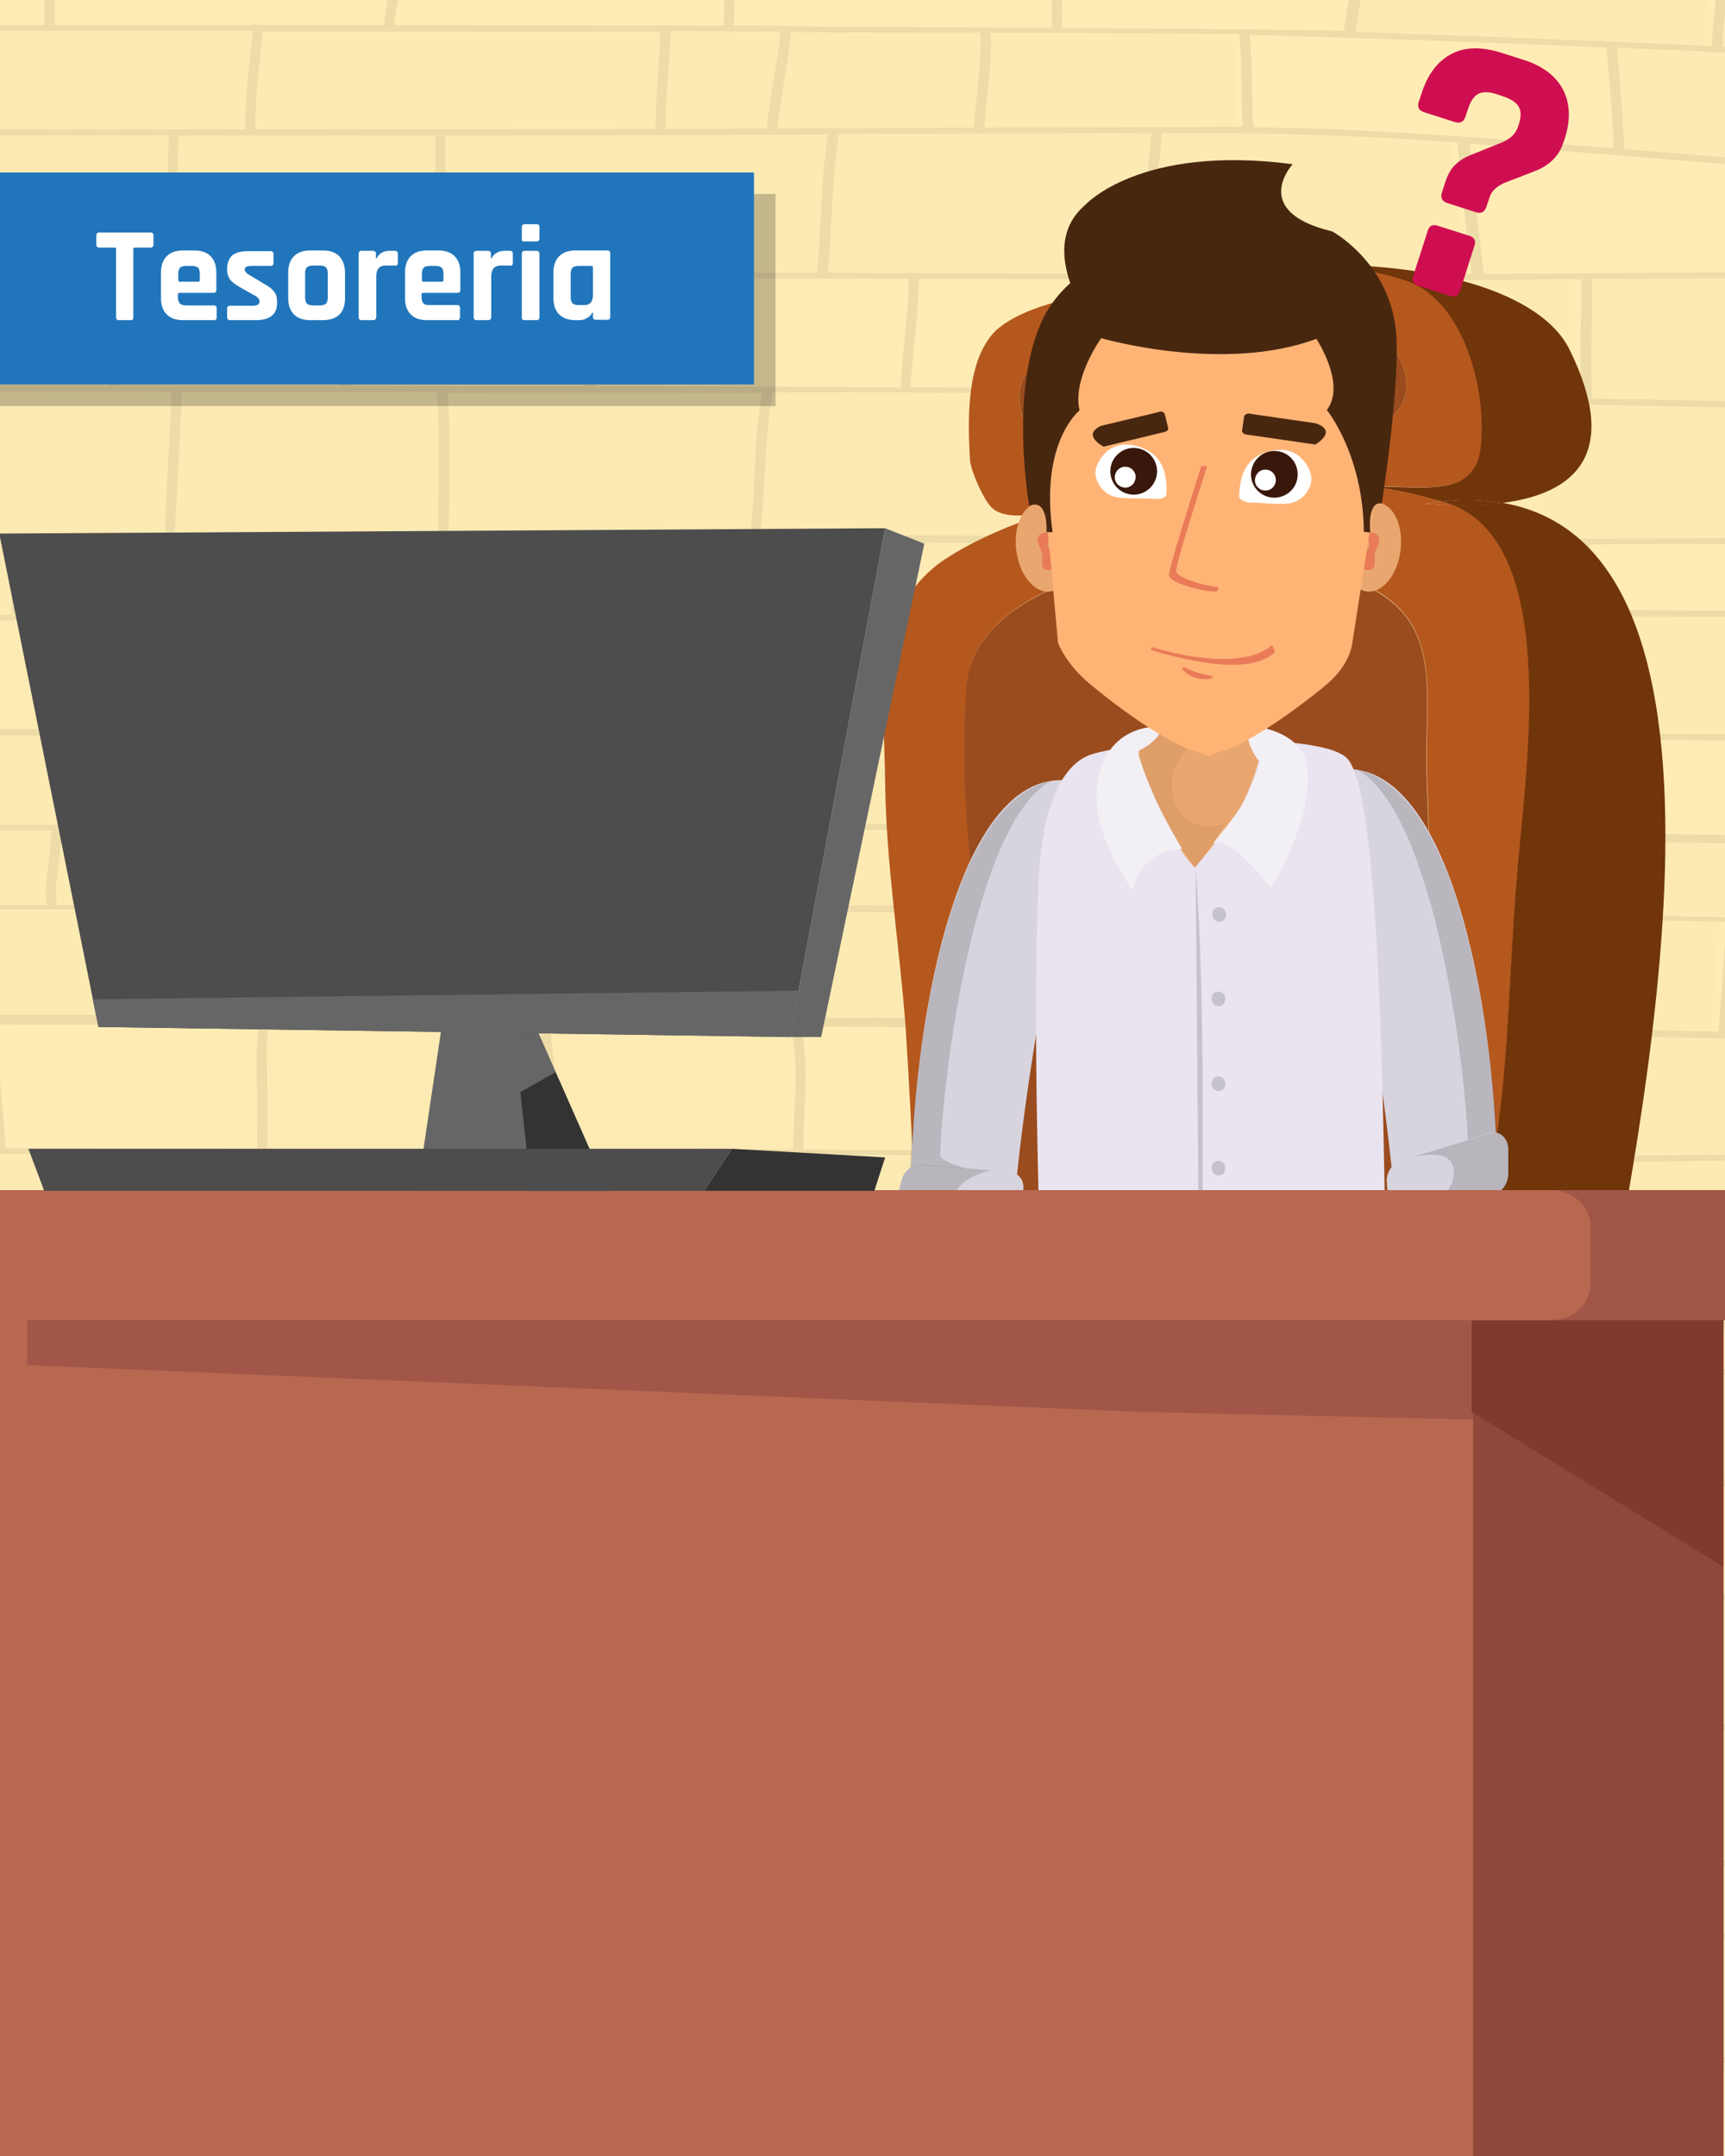 <?xml version="1.0" encoding="utf-8"?>
<!-- Generator: Adobe Illustrator 24.3.0, SVG Export Plug-In . SVG Version: 6.00 Build 0)  -->
<svg version="1.1" id="Layer_1" xmlns="http://www.w3.org/2000/svg" xmlns:xlink="http://www.w3.org/1999/xlink" x="0px" y="0px"
	 viewBox="0 0 480 600" style="enable-background:new 0 0 480 600;" xml:space="preserve">
<rect x="0" y="0" width="480" height="600" fill="#808080" stroke="none"/>
<style type="text/css">
	.st0{fill-rule:evenodd;clip-rule:evenodd;fill:#FFECB4;}
	.st1{fill:#EDDBA8;}
	.st2{opacity:0.5;}
	.st3{opacity:0.2;}
	.st4{opacity:0.1;}
	.st5{opacity:0.22;}
	.st6{fill:#B5581E;}
	.st7{fill:#71350A;}
	.st8{fill:#4A5F65;}
	.st9{fill:#74919B;}
	.st10{fill:#94A7B0;}
	.st11{fill:#5F7880;}
	.st12{fill:#9A4C1E;}
	.st13{fill:#7F3D13;}
	.st14{fill:#005869;}
	.st15{fill:#BB7348;}
	.st16{fill:#D8D4DE;}
	.st17{fill:#3B3B3B;}
	.st18{opacity:0.2;fill:#3B3B3B;}
	.st19{opacity:0.2;fill:#4D0B00;}
	.st20{fill:#E9E4EF;}
	.st21{fill:#E9A76F;}
	.st22{fill:#F3F0F5;}
	.st23{opacity:6.000000e-02;fill:#4D0B00;}
	.st24{fill:#E97B59;}
	.st25{fill:#FFB476;}
	.st26{fill:#48270F;}
	.st27{fill:#FFFFFF;}
	.st28{fill:#39170B;}
	.st29{fill-rule:evenodd;clip-rule:evenodd;fill:#B86851;}
	.st30{fill-rule:evenodd;clip-rule:evenodd;fill:#A15647;}
	.st31{fill-rule:evenodd;clip-rule:evenodd;fill:#8F483A;}
	.st32{fill-rule:evenodd;clip-rule:evenodd;fill:#7F3B2E;}
	.st33{fill:#666666;}
	.st34{fill:#333333;}
	.st35{fill:#4D4D4D;}
	.st36{fill:#2176BB;}
	.st37{fill:#CF0E51;}
</style>
<g transform="matrix(0.948,0,0,1.887,-3.097,-964.778)">
	<rect x="-7" y="503.5" class="st0" width="529.6" height="328.5"/>
</g>
<g>
	<g>
		<path class="st1" d="M358.2,573.4v3.5h3v-3.5c19.8,0.2,39.5,0.3,59,0.3c31.3,0.1,63.2,0.3,95.2,0.8c0,0.2,0,0.4,0,0.6h3
			c0-0.2,0-0.4,0-0.5c8.8,0.2,17.6,0.3,26.4,0.6c-0.1,0.6-0.1,1.2-0.2,1.7h3c0.1-0.6,0.1-1.1,0.2-1.7c7,0.2,14,0.4,21.1,0.7v-1.7
			c-16.8-0.6-33.6-1-50.4-1.3c0.1-4.4,0.4-8.9,0.7-13.3c0.4-5.2,0.8-10.5,0.8-15.7c0-1.3,0-2.5-0.1-3.8c15.9,0.2,32.2,0.5,48.9,0.8
			v-1.7c-9.8-0.2-19.4-0.3-28.9-0.5c0.4-6.3,0.5-12.9,0.5-19.2c10.1,0,19.5,0.1,28.5,0.2V518c-15.8-0.2-33-0.3-52.7-0.3
			c-6.7,0-13.5,0-20.2,0c-0.1-2.6-0.2-5.1-0.2-7.7c0-9.9,0.7-19.3,2.1-28.2c23.6,0.5,47.3,1.1,71,1.8v-1.7c-9-0.3-17.9-0.5-26.9-0.8
			c0.2-3.7,0.3-7.4,0.5-11c0.4-7.9,0.9-16.2,0.9-24.3c8.9,0.2,17.3,0.4,25.5,0.6v-1.7c-17.4-0.5-36-0.8-57-0.9
			c-0.4-9.3-0.4-18.3-0.4-27.8h-3c0,9.5,0,18.5,0.4,27.8c-4.4,0-8.9,0-13.5,0c-19.8,0-39.9,0.1-59.4,0.3c-7.7,0.1-15.5,0.1-23.4,0.2
			l-0.2-1.6c-1.4-11.9-2.8-23.1-3.7-34.7c14.1,1,28.4,2.2,43,3.4c38.5,3.2,78.2,6.5,117.1,6.5v-1.7c-3.7,0-7.4,0-11.1-0.1
			c-0.2-3.1-0.4-6.1-0.5-9.2c-0.4-6.8-0.9-13.8-0.9-20.6c4.2,0.2,8.3,0.4,12.5,0.6V385c-9.4-0.4-18.9-0.9-28.3-1.3
			c-20.4-0.9-40.9-1.9-61.5-2.8c0.1-4.9,0.7-9.8,1.3-14.6c0.5-4,1-8.2,1.2-12.3c17.6,0.4,35.2,0.7,52.6,1.2
			c11.6,0.3,23.2,0.6,34.8,0.9v-1.7c-11.5-0.3-23.1-0.6-34.6-0.9c-39.2-1-79-1.7-118.9-2.6c0.2-3.5,0.6-7.1,1-10.5
			c0.6-5.5,1.3-11.1,1.3-16.8h-3c0,5.6-0.7,11.2-1.3,16.6c-0.4,3.5-0.8,7-1,10.6c-25.8-0.6-51.7-1.4-77.5-2.5
			c-0.5-9-0.9-17.5-0.9-26.3c10.7,0.3,21.3,0.5,31.9,0.7c0,0,0,0,0,0.1l2.2,0c20.5,0.4,40.9,0.6,61.2,0.6c29,0,58.3-0.4,87.6-1.1
			l1.2,0.1c0,0,0-0.1,0-0.2c12.5-0.3,24.9-0.7,37.4-1.1c0,1,0.1,2.1,0.1,3.1c0,4.3-0.3,8.7-0.6,12.9c-0.3,4.3-0.6,8.7-0.6,13
			c0,1.3,0,2.5,0.1,3.8l3,0c-0.1-1.2-0.1-2.5-0.1-3.7c0-4.3,0.3-8.7,0.6-12.9c0.3-4.3,0.6-8.7,0.6-13c0-1.1,0-2.2-0.1-3.3
			c3.5-0.1,7-0.3,10.5-0.4v-1.7c-16.8,0.7-33.6,1.2-50.5,1.6c1.2-4.7,2-9.5,2.8-14.1c0.9-5.3,1.7-10.7,3.2-15.9l-3-0.3
			c-1.5,5.3-2.4,10.7-3.3,16c-0.8,4.7-1.6,9.6-2.8,14.4c-23.3,0.6-46.5,0.9-69.6,1c0.9-11.1,1.4-22.2,1.4-33.3
			c40.2,0.9,81.2,1.9,121.8,3.1v-1.7c-3.5-0.1-7-0.2-10.5-0.3c0-9.4,0.8-17.5,1.6-26.9l0.3-3.7l-3-0.1l-0.3,3.7
			c-0.9,9.4-1.6,17.5-1.6,26.9c-24.8-0.7-49.6-1.4-74.3-1.9c0.5-4.9,0.8-9.9,1.2-14.8c0.4-5.3,0.7-10.6,1.2-15.8l-0.9,0
			c28.7,0.5,57.6,1.2,86.3,2.2v-1.7c-12.8-0.4-25.6-0.8-38.5-1.1c0-1.1-0.1-2.2-0.1-3.3c0-3,0.2-6.2,0.3-9.2c0.2-3,0.3-6.1,0.3-9.1
			h-3c0,3-0.2,6.1-0.3,9.1c-0.2,3-0.3,6.2-0.3,9.3c0,1.1,0.1,2.1,0.1,3.2c-33.1-0.8-66.2-1.3-98.8-1.8c0-0.2,0-0.3,0-0.5
			c0-4.6,0.8-9.4,1.6-14c0.4-2.1,0.7-4.2,1-6.2c24,0.6,48.4,1.1,72.6,1.1c23.6,0,45.2-0.5,65.2-1.5v-1.7c-7.5,0.4-15.3,0.7-23.3,0.9
			c0.8-4.9,1.1-9.9,1.5-14.8c0.2-3.3,0.5-6.6,0.8-9.9c7,0.2,14,0.4,21.1,0.7v-1.7c-16.8-0.6-33.6-1-50.4-1.3
			c0.1-4.4,0.4-8.9,0.7-13.3c0.4-5.2,0.8-10.5,0.8-15.7c0-1.3,0-2.5-0.1-3.8c15.9,0.2,32.2,0.5,48.9,0.8v-1.7
			c-9.8-0.2-19.4-0.3-28.9-0.5c0.4-6.3,0.5-12.9,0.5-19.2c10.1,0,19.5,0.1,28.5,0.2V150c-15.8-0.2-33-0.3-52.7-0.3
			c-6.7,0-13.5,0-20.2,0c-0.1-2.6-0.2-5.1-0.2-7.7c0-9.9,0.7-19.3,2.1-28.2c23.6,0.5,47.3,1.1,71,1.8v-1.7c-9-0.3-17.9-0.5-26.9-0.8
			c0.2-3.7,0.3-7.4,0.5-11c0.4-7.9,0.9-16.2,0.9-24.3c8.9,0.2,17.3,0.4,25.5,0.6v-1.7c-17.4-0.5-36-0.8-57-0.9
			c-0.4-9.3-0.4-18.3-0.4-27.8h-3c0,9.5,0,18.5,0.4,27.8c-4.4,0-8.9,0-13.5,0c-19.8,0-39.9,0.1-59.4,0.3c-7.7,0.1-15.5,0.1-23.4,0.2
			l-0.2-1.6c-1.4-11.9-2.8-23.1-3.7-34.7c14.1,1,28.4,2.2,43,3.4c38.5,3.2,78.2,6.5,117.1,6.5V48c-3.7,0-7.4-0.1-11.1-0.1
			c-0.2-3.1-0.4-6.1-0.5-9.2c-0.4-6.8-0.9-13.8-0.9-20.6c4.2,0.2,8.3,0.4,12.5,0.6v-1.7c-9.4-0.4-18.9-0.9-28.3-1.3
			c-20.4-0.9-40.9-1.9-61.5-2.8c0.1-4.9,0.7-9.8,1.3-14.6c0.5-4,1-8.2,1.2-12.3l-3-0.1c-0.2,4.1-0.7,8.2-1.2,12.3
			c-0.6,4.8-1.1,9.7-1.3,14.6c-32.8-1.5-65.9-2.8-99.1-3.9c1.4-8.6,2.8-17.5,3.7-26.3c51.4,2,102.9,3.4,153.3,4.6
			c11.6,0.3,23.2,0.6,34.8,0.9v-1.7c-11.5-0.3-23.1-0.6-34.6-0.9c-10.1-0.3-20.3-0.5-30.6-0.8c0.7-4.8,1-9.5,1.3-14.1
			c0.3-5,0.6-10,1.4-15.2h-3c-0.8,5.1-1.1,10.2-1.4,15.1c-0.3,4.6-0.6,9.3-1.3,14.1c-47.5-1.2-95.7-2.6-143.7-4.8
			c0.3-2.9,0.7-5.8,1.1-8.7c0.7-5.2,1.4-10.5,1.7-15.7h-3c-0.3,5.1-1,10.4-1.7,15.5c-0.4,2.9-0.8,5.8-1.1,8.7
			c-7.3-0.3-43.2-0.7-81-1c0.7-5.9,1-10.8,1-15.4c0-2.7-0.1-5.3-0.4-7.8h-2.8c0.2,2.5,0.4,5.1,0.4,7.8c0,4.6-0.3,9.4-1,15.4
			c-27.5-0.3-55.6-0.5-74.5-0.8c-0.9,0-4.2,0-9.2,0c-0.8-5-1.2-9.9-1.5-14.7c-0.2-2.5-0.4-5.1-0.6-7.6h-2.8c0.3,2.6,0.5,5.2,0.6,7.7
			c0.3,4.7,0.7,9.6,1.5,14.6c-18.6,0-56.2-0.1-98.7-0.1c0.4-7.3,0.7-14.8,0.8-22.1h-2.8c-0.1,7.4-0.5,14.8-0.8,22l1.9,0.1
			c-29.8,0-62-0.1-91.7-0.1c-0.2-3.3-0.2-6.6-0.3-9.8c0-4-0.2-8.1-0.5-12.2h-2.8c0.3,4.1,0.5,8.2,0.5,12.2c0,3.2,0.1,6.5,0.3,9.8
			c-4.5,0-8.9,0-13.2,0c0.2-3.7,0.7-7.6,1.2-11.5c0.4-3.5,0.8-7.1,1.1-10.6h-2.8c-0.3,3.4-0.6,6.9-1.1,10.3
			c-0.5,3.9-0.9,7.9-1.2,11.7c-19.8,0-37.8,0-52.5-0.1c0-0.2,0-0.4,0-0.6l-2.8-0.1c0,0.2,0,0.4,0,0.6c-13.9,0-24.4,0-30.1-0.1v1.8
			c5.7,0,16.2,0.1,30.1,0.1c-0.3,6-0.6,12.6-0.6,19.1c0,3,0.1,5.9,0.2,8.8c-13.7,0-24,0-29.7,0v1.7c11.2,0,40.8,0,77.5,0
			c0.3,3.8,0.4,7.7,0.4,11.4c0.1,5.2,0.1,10.5,0.9,15.9c-37.3,0-67.5,0.1-78.8,0.1v1.7c5.5,0,15.5,0,28.7,0c0,0.5,0,1.1,0,1.6
			c0,9.2,1.5,18.3,2.9,27.2c0.5,2.9,0.9,5.9,1.4,8.9c-15.3,0-26.9-0.1-33-0.1v1.7c4.1,0,10.7,0,19.4,0c0.2,3.9,0.7,7.9,1.1,11.7
			c0.6,5.2,1.2,10.5,1.2,15.7c0,0.8,0,1.7-0.1,2.5c-9.7,0-17.2,0-21.7-0.1v1.8c7,0.1,20.9,0.1,39.6,0.1c-0.4,12.7-0.9,25.8-2.3,39.1
			c-17.4,0-30.6-0.1-37.3-0.1v1.8c8.9,0.1,29,0.1,55.3,0.2c0,0.6,0,1.1,0,1.7c0,1.9-0.1,3.8-0.1,5.7c-0.1,1.9-0.1,3.9-0.1,5.8
			c0,3.1,0.2,5.6,0.6,8c-26.4,0-46.8,0-55.7,0v1.7c5.9,0,16.9,0,31.3-0.1c0.5,5.1,1.6,10,2.7,14.8c1.1,4.9,2.3,10,2.8,15.2
			c-17.1,0-30.1,0-36.7,0v1.8c5.3,0,14.6,0,26.8,0c-0.1,1-0.3,2.1-0.3,3.2c0,4.6,1.1,9.3,2.1,13.8c0.6,2.4,1.1,4.8,1.5,7.1l2.8-0.3
			c-0.4-2.4-1-4.9-1.5-7.3c-1-4.4-2.1-8.9-2.1-13.3c0-1.1,0.1-2.2,0.3-3.2c13.6,0,30.4,0,49,0c0.8,4.1,1.4,8.2,1.9,12.2
			c0.5,4,1.1,8.2,1.9,12.4c-9.8,0-19.1,0-27.7,0c0,0,0,0,0,0l-0.2,0c-25.9,0-45.8,0-54.6,0v1.7c8.4,0,27.5,0,52.2,0
			c0.7,3.4,0.8,6.7,0.8,9.6l0,3.7c0,2.3,0,4.9,0.4,7.5c-25.3,0-44.8,0-53.3,0v1.7c13,0,50.7,0,95.8,0c-0.2,2.8-0.4,5.6-0.6,8.4
			c-0.4,5.3-0.8,10.8-0.8,16.2c0,1.4,0,2.8,0.1,4.2l2.8-0.1c-0.1-1.4-0.1-2.8-0.1-4.1c0-5.3,0.4-10.8,0.8-16.1
			c0.2-2.9,0.4-5.8,0.6-8.6c20.8,0,43.1,0,65.2,0c-0.3,4-0.4,8.3-0.4,13.7c0,2.6,0,5.2,0.1,7.8c0,2.6,0.1,5.2,0.1,7.8H54
			c0-2.6,0-5.2-0.1-7.8c0-2.6-0.1-5.2-0.1-7.8c0-5.5,0.1-9.8,0.5-13.7c27.4,0,54.4,0,77.6,0c0,1-0.1,2-0.1,3c0,2.9,0.1,5.7,0.2,8.5
			c0.1,2.8,0.2,5.6,0.2,8.4c0,3.6-0.2,6.6-0.5,9.5c-97.7-0.1-218.6-0.2-244-0.2v1.8c6.8,0.1,19.9,0.1,37.3,0.2l0,6.4
			c0,9.3-0.1,18.9,0.3,28.2c-17.6,0-30.9-0.1-37.6-0.1v1.7c9.9,0,34.4,0,66,0.1c1.1,4.1,1.3,8,1.3,11.1c0,1.9-0.1,3.9-0.1,5.8
			c-0.1,1.9-0.1,3.9-0.1,5.8c0,1.1,0,2.1,0.1,3.1c-32,0-57-0.1-67-0.1v1.8c3.9,0,10.1,0.1,18.1,0.1c0.9,3.9,1.3,7.9,1.7,11.8
			c0.4,4.7,0.9,9.7,2.3,14.5c-9.9,0-17.5,0-22.1,0v1.7c9,0,29.8,0,56.9,0.1c0.5,3,0.9,6,1.3,9c0.7,6,1.5,12.1,3.6,18.2
			c-29.5,0-52.3,0.1-61.8,0.1v1.7c11,0,39.8-0.1,76.4-0.1c-0.9,12.4-0.9,25.2-0.9,37.5h2.8c0-12.4,0-25.1,0.9-37.5
			c17.1,0,35.7,0,54.9-0.1c0,1.8-0.1,3.6-0.1,5.4c0,9.5,0.6,19.6,2,32.6c-62.6-0.1-119.4-0.1-136.1-0.2v1.7c5.7,0,16.3,0,30.2,0.1
			c0,0.8,0.1,1.6,0.1,2.5c0,3.4-0.2,6.9-0.4,10.2c-0.2,3.4-0.4,6.8-0.4,10.3c0,2.4,0.1,4.6,0.3,6.6l2.8-0.2c-0.2-2-0.3-4.1-0.3-6.4
			c0-3.4,0.2-6.9,0.4-10.2c0.2-3.4,0.4-6.9,0.4-10.4c0-0.8,0-1.6-0.1-2.5c16.9,0,38.2,0,61.9,0.1c-0.1,1.9-0.1,3.7-0.1,5.6
			c0,4.3,0.2,8.6,0.3,12.9c0.1,3.8,0.2,7.6,0.3,11.5c-45.4-0.1-82.5-0.1-95.4-0.2v1.8c4.5,0.1,11.6,0.1,20.9,0.1
			c0.5,3.3,1,6.7,1.5,10c1.3,9.6,2.6,19.6,6.6,29.1c-13.3,0-23.4-0.1-29-0.1v1.8c7.1,0.1,21.3,0.1,40,0.2c-0.2,2.4-0.4,4.8-0.4,7.4
			c0,4.1,0.3,8.6,0.9,13.7c-17.7,0-32.3,0-40.5,0v1.7c11.6,0,35.9-0.1,65.1-0.1c-0.1,3.1-0.3,6.2-0.5,9.3c-0.3,3.6-0.5,7.3-0.5,11
			c0,3.6,0.3,6.9,0.9,9.9c-29.3,0-53.5,0-65,0v1.8c47.3,0.1,314,0.2,336.4,0.3C274.9,573.2,346.7,573.3,358.2,573.4z M399.6,556.1
			c-0.5,5.2-0.9,10.3-1.4,15.8c-24.9-0.1-50.2-0.3-75.4-0.8c-0.5-5.2-1-10.1-1.5-15c-0.5-5-1-9.9-1.5-15.3l-3,0.1
			c0.5,5.4,1,10.4,1.5,15.3c0.5,4.8,1,9.6,1.5,14.8c-2.2,0-37.9-0.1-73.4-0.1c0.2-2.6,0.4-5.3,0.6-7.9c0.5-7.5,1-15.3,2.8-22.8
			c58.5-0.3,130.9-0.5,151.3-0.6C400.6,545.4,400.1,550.8,399.6,556.1z M168.8,539C168.8,539,168.8,539,168.8,539
			c-27.5,0-61.7,0.1-96.9,0.1c0.1-1.1,0.1-2.2,0.1-3.3c0-2.1-0.1-4.3-0.2-6.4c-0.1-2.1-0.2-4.2-0.2-6.3c0-1.7,0.1-3.3,0.3-4.7
			c22.6,0,44.8,0.1,65.2,0.1c-0.3,3.1-0.5,6.2-0.6,9.3c-0.1,3.5-0.2,7.1-0.7,10.7l2.8,0.3c0.5-3.6,0.6-7.3,0.7-10.9
			c0.1-3.1,0.2-6.2,0.6-9.3c23.1,0,43.8,0.1,59.6,0.1c-0.1,6.3-0.4,12.6-0.8,18.8l-0.1,1.5c-7.8,0-16.9,0-26.9,0c0,0,0,0,0,0H168.8z
			 M42.3,477.5c23,0.1,46.4,0.1,68.5,0.2c0.3,2.1,0.5,4.2,0.5,6.4c0,6-1.1,12.2-2.2,18.1c-0.9,4.6-1.7,9.5-2.1,14.3
			c-19,0-38.9-0.1-58.6-0.1c0-0.3,0.1-0.7,0.1-1C48.4,515,43.8,492.9,42.3,477.5z M49.3,443.7c-8.3,0-16.6,0-24.9,0l2.2-0.2
			c-1.4-12.9-2-22.9-2-32.4c0-1.8,0-3.6,0.1-5.5c22.2,0,45.1,0,67.2-0.1c0.1,3.7,0.2,7.4,0.2,11.1c0.1,8.9,0.2,18,1.4,27
			c-13.6,0-27.5,0-41.4,0c0,0,0,0,0-0.1L49.3,443.7C49.3,443.7,49.3,443.7,49.3,443.7z M-19.4,371.1c0-3.9,0.3-7.9,0.5-11.7
			c0.2-3.4,0.4-7,0.5-10.5c24.3,0,50.9,0.1,77.2,0.1c0.5,3.8,0.6,7.5,0.6,11.3l0,2.5c0,4.1,0.1,8.2,0.7,12.4c-28,0-56.3,0-81.8-0.1
			l2.4-0.1C-19.3,373.7-19.4,372.4-19.4,371.1z M32.8,393.7c0.5-3.6,1-7.3,1-11.1c0-2.1-0.2-3.9-0.5-5.8c23.4,0,47.4,0,70,0
			c0.5,3.6,0.8,7.5,0.8,11.9c0,3.7-0.3,8.5-0.5,12.7l-0.1,2.4c-23.2,0-47.7,0-71.6,0.1C31.8,400.5,32.3,397.2,32.8,393.7z
			 M62.2,362.7l0-2.5c0-3.8-0.1-7.5-0.6-11.3c29.3,0.1,57.9,0.1,82.1,0.2c0,8.5,0,17.3-0.5,25.9l2.8,0.1c0.4-8.6,0.5-17.4,0.5-26
			c34.3,0.1,59.3,0.1,63.8,0.2c1.8,0,3.7,0.1,5.7,0.1c0,0,0,0,0,0.1h0.3c0.3,2.2,0.7,8.3,0.7,12c0,4.2-0.2,9.8-0.4,13.9
			c-6,0-15.2,0-27-0.1c0,0,0,0,0,0l-0.3,0c-31.2,0-79.6-0.1-128.8-0.1l2.4-0.3C62.3,370.8,62.2,366.8,62.2,362.7z M127.3,321.2
			c26.4,0,49.4,0,65.3,0c0.3,3.9,0.4,7.8,0.4,11.4l0,7.1c0,2.5,0,5,0.2,7.5c-15.4,0-39.3-0.1-67.2-0.1c0.2-2.9,0.4-5.7,0.6-8.6
			c0.4-4.8,0.8-9.7,0.8-14.6C127.3,323,127.3,322.1,127.3,321.2z M134.9,265.2c-0.1-2.8-0.2-5.6-0.2-8.4c0-1,0-2,0.1-3
			c27.8,0,49.9,0,60.5,0c0,3.8-0.1,7.5-0.3,11.3c-0.2,4.2-0.3,8.3-0.3,12.5c0,1.9,0,3.8,0.1,5.6c-18,0-38.5,0-60.2-0.1
			c0.3-2.9,0.5-5.9,0.5-9.5C135.1,270.8,135,268,134.9,265.2z M133.1,202.9c-22.3,0-48.7,0-75.8,0v-30.2c28.1,0,55.8,0,79.6-0.1
			c-1.4,4.9-1.6,9.9-1.9,14.8c-0.2,5.1-0.5,10.4-2.1,15.5L133.1,202.9z M-54.4,163.1c0-1.9,0.1-3.8,0.1-5.7c0.1-1.9,0.1-3.8,0.1-5.7
			c0-0.6,0-1.1,0-1.7c17.1,0,36.6,0.1,57.1,0.1c0,1-0.1,2-0.1,3c0,3,0.1,5.9,0.3,8.9c0.1,2.9,0.3,5.9,0.3,8.9h2.8
			c0-3.1-0.2-6.1-0.3-9c-0.1-2.9-0.3-5.8-0.3-8.8c0-1,0-2,0.1-3c23.4,0,48.1,0.1,71.8,0.1c-0.1,3.8-0.5,7.8-1,11.7
			c-0.4,3-0.8,6.1-1,9.1l2,0.1c-45.4,0-94.1,0-131.4,0.1l0.1,0C-54.2,168.8-54.4,166.3-54.4,163.1z M29.9,107.3
			c-26.2,0-51.6-0.1-73.8-0.1c-0.6-4.7-1.5-9.3-2.4-13.8c-1-5.3-2-10.7-2.6-16.2c23.8,0,51.8,0,80.5,0.1c-0.1,1.4-0.3,3.5-0.4,7.1
			C30.9,92.3,30.3,104.1,29.9,107.3L29.9,107.3z M-19.6,75.6l1.8-0.1c-0.2-3-0.3-6.2-0.3-9.8c0-4.9,0.2-9.9,0.4-14.8
			c0.2-4.3,0.3-8.8,0.4-13.2c20.5,0,42.5,0,64.3,0c-0.2,5.5-0.3,10.6-0.3,15.3c0,7.9,0.3,15.3,0.8,22.6c-4.3,0-8.7,0-13,0
			c-0.2-0.3-0.5-0.6-1.2-0.6c-0.6-0.1-0.9,0-1.2,0.6C14.2,75.6-3.3,75.6-19.6,75.6z M121.1,37.7c0,12.3,0,25.1,1.4,38l2.8-0.2
			c-1.4-12.8-1.4-25.5-1.4-37.8c39.3,0,68.5-0.1,71.8-0.1c9.6-0.1,21.7-0.1,34.7-0.2c-1.2,7.4-1.6,15-2,22.3
			c-0.3,5.3-0.5,10.7-1.1,16.1l0.7,0.1c-2.4,0-4.8,0-7.1,0c-10.8-0.1-91.2-0.1-170.9-0.2C49.7,68.4,49.4,61,49.4,53
			c0-4.7,0.1-9.8,0.3-15.3C74.7,37.7,99.4,37.7,121.1,37.7z M71,36c0-7.2,0.8-14.7,1.6-22c0.2-1.7,0.4-3.5,0.5-5.2
			c48.1,0,91.6,0,110.7,0c-0.2,2.8-0.3,5.7-0.5,8.5c-0.4,6.1-0.8,12.4-0.9,18.6C160.9,35.9,117.9,35.9,71,36z M275.7,9.1
			c33.5,0.1,63.7,0.3,69.1,0.4c0.6,5.2,0.6,10.5,0.7,15.5c0,3.4,0.1,6.8,0.3,10.3c-1.5,0-3.1,0-4.6,0c-5,0-34.5,0.1-67.3,0.2
			c0.2-3.2,0.5-6.5,0.9-9.6c0.5-4.8,1-9.8,1-14.6C275.7,10.5,275.7,9.8,275.7,9.1z M320.4,37.1c-0.5,6.5-1.4,12.9-2.2,19.2
			c-0.9,6.5-1.8,13.2-2.3,19.9c-27.2-0.1-58.8-0.1-85.6-0.3c0.6-5.4,0.8-10.8,1.1-16.1c0.4-7.4,0.8-15.1,2-22.5
			C263.6,37.2,298.5,37.1,320.4,37.1z M345.6,108.5c-6.8-0.2-50.5-0.5-92.2-0.7c0.2-4.4,0.7-8.9,1.1-13.2c0.6-5.5,1.1-11.3,1.2-17
			c40.8,0.1,82.8,0.2,89,0.3c0.4,2.8,0.6,5.9,0.6,9.6c0,2,0,4-0.1,6c0,2-0.1,4-0.1,6C345.2,103,345.3,105.9,345.6,108.5z
			 M382.7,130.8c0.5,6.2,1,12.4,1.5,18.9c-9.8-0.1-39.9-0.2-74.4-0.4c0.6-4.5,1.2-9.1,1.8-13.6c1.1-8.4,2.2-17.1,3.6-25.6
			c24.1,0.5,46.7,0.9,67.4,1.3l-1.3,0C381.7,118.2,382.2,124.5,382.7,130.8z M492.9,149.7c-7.8,0-15.7,0-23.5,0.1
			c-15.6,0.1-31.2,0.1-46.8,0.1c-11.6,0-23.5,0-35.4-0.1c-0.5-6.6-1-12.8-1.5-19c-0.5-6.3-1-12.6-1.5-19.3c30,0.6,55.8,1.1,75.5,1.5
			c11.6,0.2,23.4,0.5,35.1,0.7c-1.4,8.9-2.1,18.4-2.1,28.3C492.7,144.6,492.8,147.2,492.9,149.7z M422.6,151.6c5.6,0,11.3,0,16.9,0
			c-0.1,1.8-0.2,3.8-0.2,6c0,2.2,0.1,4.5,0.1,6.7c0,1.9,0.1,3.7,0.1,5.6c-2.9,0-5.8,0-8.7,0c-32,0-62.6,0.2-92.6,0.7
			c-0.2-3.1-0.3-6.1-0.3-9.2c0-3.3,0.1-6.6,0.4-9.9C375.9,151.6,408.7,151.6,422.6,151.6z M516.9,172.1c0.1,1.3,0.1,2.5,0.1,3.8
			c0,5.2-0.4,10.5-0.8,15.6c-0.3,4.4-0.6,8.9-0.7,13.3c-32-0.6-63.9-0.7-95.2-0.8c-6.3,0-12.6,0-19-0.1c0.5-5.5,0.9-10.6,1.4-15.8
			c0.5-5.4,1-10.8,1.5-16.6c8.8,0,17.7-0.1,26.7-0.1C458.6,171.6,487.2,171.7,516.9,172.1z M425.5,253.9c-0.9,0-1.9,0-2.8,0
			c0.5-6.8,1.1-13.8,3.3-20.4l-2.9-0.3c-2.3,6.7-2.9,13.8-3.4,20.7c-2,0-4-0.1-5.9-0.1c-28.1-0.4-56.8-0.8-85.4-1.4
			c0.1-1.7,0.2-3.3,0.2-5c0.2-5.4,0.3-10.9,1.7-16.2c26.7,0.2,53.8,0.9,80,1.6c5.9,0.2,11.8,0.3,17.8,0.5c-0.3,2-0.6,4.1-1,6.1
			c-0.8,4.7-1.6,9.5-1.6,14.2C425.5,253.6,425.5,253.7,425.5,253.9z M332.7,283.6c-3-0.1-21.4-0.2-44.8-0.2V254
			c23.4,0.1,41.9,0.1,44.8,0.2c-0.3,5.3-0.4,10.4-0.4,15.5C332.4,274.3,332.5,278.9,332.7,283.6z M265.7,252.1c0-0.3,0-0.6,0-0.8
			c0-2.9,0.4-5.9,0.8-8.9c0.4-3,0.8-6.1,0.8-9.2c0-0.7-0.1-1.5-0.1-2.2c26.5,0,48.7,0,50.1,0c3.3,0,6.7,0,10,0.1
			c-1.4,5.4-1.5,10.9-1.7,16.2c0,1.7-0.1,3.3-0.2,5C322.7,252.2,296,252.2,265.7,252.1z M285.1,254v29.4c-8.4,0-17.4-0.1-26.5-0.1
			c-8.5,0-31-0.1-61-0.1c-0.1-1.9-0.1-3.8-0.1-5.6c0-4.1,0.2-8.3,0.3-12.4c0.1-3.8,0.3-7.6,0.3-11.4c1.7,0,2.9,0,3.6,0
			C224.6,253.8,257.8,253.9,285.1,254z M358.2,229.7c-13.7-0.3-27.4-0.4-41-0.4c-1.1,0-13.8,0-31.3,0c2.8-8,3.8-16.3,4.2-24.1
			c32.7,0.1,61.2,0.2,68.1,0.2V229.7z M222.2,170.9c-4.3,0-8.4,0-12.3,0c-4.3,0-23.6,0-50.9,0c1.7-6.9,2.6-13.9,3.5-20.7
			c26.2,0.1,44.4,0.1,48,0.2c9.6,0.1,20.4,0.3,31.8,0.4c0.2,1.6,0.4,3.2,0.4,5.1c0,2.7-0.3,5.5-0.5,8.2c-0.2,2.2-0.4,4.5-0.4,6.8
			c-5.7,0-11.2,0-16.6,0c0,0,0-0.1,0-0.1L222.2,170.9C222.2,170.9,222.2,170.9,222.2,170.9z M97.9,90.7c-0.1-2.5-0.2-5.1-0.2-7.6
			c0-2.1,0.1-4,0.2-5.7c23.9,0,46.5,0,65.6,0c-0.3,2.5-0.4,5.3-0.4,8.5c0,2,0,4,0.1,6c0,2,0.1,4,0.1,6c0,2.7-0.2,6.9-0.4,8.8h-0.2
			c0,0.4,0,0.6,0,0.8c-19,0-41.5,0-65.2-0.1c0.4-2.7,0.5-5.6,0.5-9C98,95.8,97.9,93.3,97.9,90.7z M212.1,109.3
			c-1.4,7.3-1.8,14.9-2.1,22.2c-0.3,5.6-0.6,11.4-1.3,17.2c-6.3,0-23.9-0.1-48.1-0.1l-0.7-0.1l0,0.1c-10.6,0-22.4,0-35-0.1
			c0-3.5,0-7,0.1-10.4c0-3.5,0.1-6.9,0.1-10.4c0-6.1-0.1-11.7-0.5-18.4C156.4,109.2,186.7,109.3,212.1,109.3z M166,91.9
			c0-2-0.1-4-0.1-6c0-3.3,0.2-6,0.4-8.5c28.3,0,48.7,0,54,0.1c10.2,0,21.3,0.1,32.6,0.1c-0.1,5.7-0.6,11.3-1.2,16.8
			c-0.4,4.4-0.9,8.9-1.1,13.4c-11-0.1-21.8-0.1-31.7-0.2c-5.2,0-25.3-0.1-53.3-0.1c0.3-1.4,0.4-4.2,0.4-9.6
			C166.1,95.9,166,93.9,166,91.9z M335.2,170.6c-5.2,0.1-49.7,0.2-90.7,0.3c0.1-2.2,0.2-4.4,0.4-6.6c0.2-2.7,0.5-5.5,0.5-8.3
			c0-1.8-0.1-3.5-0.4-5.1c28.4,0.3,60.6,0.4,90.2,0.5c-0.2,3.3-0.4,6.6-0.4,9.9C334.9,164.4,335,167.5,335.2,170.6z M306.9,149.3
			c-32.5-0.2-68.6-0.4-95.4-0.7c0.7-5.7,1-11.5,1.3-17.1c0.4-7.4,0.8-14.9,2.2-22.3c35.4,0,60.4,0.1,65,0.2
			c11,0.2,21.8,0.4,32.4,0.6c-1.4,8.4-2.5,17-3.6,25.4C308.1,140.1,307.5,144.7,306.9,149.3z M159.6,150.3
			c-0.9,6.8-1.8,13.8-3.5,20.7c-22.2,0-49.3,0-77.7,0c0.2-2.9,0.6-6,1-8.9c0.5-3.9,1-8,1.1-11.9
			C109.6,150.3,137.3,150.3,159.6,150.3z M225.2,176.3c0-1.3,0-2.6-0.1-4c5.3,0,10.8-0.1,16.5-0.1c0,0.1,0,0.1,0,0.2h2.8
			c0-0.1,0-0.1,0-0.2c22.9-0.1,48.2-0.2,72-0.3c0.5,5.4,1.4,11.5,1.9,16.4c0.5,4.8,1,9.6,1.5,14.8c-2.7,0-56.1-0.1-97.4-0.2
			C224.2,194.2,225.2,185.2,225.2,176.3z M322.8,203.2c-0.5-5.2-1-10.1-1.5-15c-0.5-4.9-1.4-11-1.9-16.3c36.7-0.1,69.1-0.2,81.7-0.3
			c-0.5,5.7-1,11.1-1.5,16.5c-0.5,5.2-0.9,10.3-1.4,15.8C373.3,203.8,348.1,203.6,322.8,203.2z M271.9,25.6
			c-0.3,3.3-0.7,6.6-0.9,9.9c-13,0-26.5,0.1-39.1,0.2l-1.1-0.1c0,0,0,0.1,0,0.1c-5,0-9.9,0-14.5,0.1c0.5-4.6,1.3-9.3,2-13.9
			c0.7-4.2,1.4-8.6,1.9-12.9C236.4,9,255,9.1,272.8,9.1c0,0.7,0.1,1.4,0.1,2.1C272.9,15.9,272.4,20.9,271.9,25.6z M215.4,21.5
			c-0.8,4.7-1.6,9.5-2.1,14.2c-6,0-11.6,0.1-16.6,0.1c-1.2,0-5.2,0-11.5,0c0-6.1,0.4-12.4,0.9-18.4c0.2-2.9,0.4-5.8,0.5-8.7
			c3.9,0,6.4,0,7.2,0c6.7,0,14.7,0.1,23.4,0.1C216.8,13.1,216.1,17.4,215.4,21.5z M69.8,13.7C69,21.1,68.2,28.6,68.2,36
			C34.9,36-0.1,36-30.6,36c-0.7-5.4-0.8-10.7-0.9-16c0-3.7-0.1-7.5-0.4-11.4c31.5,0,68,0,102.3,0C70.2,10.4,70,12.1,69.8,13.7z
			 M34.1,84.5c0.1-3,0.3-5.8,0.4-7.2c20.2,0,40.8,0,60.5,0c-0.1,1.8-0.2,3.6-0.2,5.7c0,2.6,0.1,5.1,0.2,7.7c0.1,2.5,0.2,5.1,0.2,7.6
			c0,3.4-0.2,6.3-0.5,8.9l0.8,0.1c-20.4,0-41.7,0-62.7-0.1C33.2,103.8,33.7,92.7,34.1,84.5z M49.7,128.5c0.3-6.5,0.7-12.9,0.9-19.3
			c23.5,0,47.7,0,71,0c0.4,6.7,0.5,12.3,0.5,18.4c0,3.4,0,6.9-0.1,10.4c0,3.5-0.1,6.9-0.1,10.4c-22.8,0-48-0.1-73.3-0.1
			C49,141.8,49.4,135.1,49.7,128.5z M137.9,187.5c0.2-4.9,0.5-10,1.9-14.9c36.7,0,63.6-0.1,67.8-0.1c4.6,0,9.5-0.1,14.7-0.1
			c0,1.3,0.1,2.6,0.1,3.9c0,8.9-1,17.8-2.9,26.6c-8.9,0-17.2,0-24.2,0c-3.1,0-26.6,0-59.5,0C137.4,197.8,137.7,192.5,137.9,187.5z
			 M208.5,217c0.3-4,0.7-8,0.9-12.1c22.2,0.1,51.2,0.2,77.9,0.3c-0.5,7.9-1.4,16.1-4.3,24.1c-22.9,0-52.7,0-75.4,0
			C207.9,225.1,208.2,221.1,208.5,217z M264.4,231c0.1,0.7,0.1,1.5,0.1,2.2c0,2.9-0.4,6-0.8,8.9c-0.4,3-0.8,6.1-0.8,9.1
			c0,0.3,0,0.6,0,0.8c-21.4,0-44.2-0.1-61.3-0.1c-2.3,0-11.1,0-24.5,0c0.1-0.6,1-11.2,2.5-20.9c10.4,0,17.2,0,19,0
			C216.6,231,241.8,231,264.4,231z M220,285.7c0.9,4.1,1.4,8.5,1.4,13.9c0,3.6-0.2,7.2-0.4,10.7c-0.2,3.1-0.3,6.4-0.3,9.6
			c-2.4,0-4.7,0-6.9-0.1c-2.3,0-8.8,0-18.4-0.1c0-0.1,0-0.1,0-0.2l-2.8,0.2c-9.7,0-22.1,0-36.5-0.1c-0.9-12-1.8-22.9-3.1-34.2
			C178.5,285.5,201.6,285.6,220,285.7z M263,321.4c33.4,0.1,64.2,0.2,67.8,0.3c0,8.9,0.5,17.3,0.9,26.3c-3.9-0.2-36.1-0.3-70.5-0.5
			c1.1-5.7,2.2-12.2,2.2-18.9C263.5,326.1,263.3,323.7,263,321.4z M345.6,476.5c-4.8-0.2-27.8-0.3-55.5-0.5c0-0.9-0.1-1.8-0.1-2.7
			c0-5.3,0.6-10.9,1.1-16.3c0.4-3.7,0.8-7.6,1-11.3c26.6,0.1,48.3,0.1,52.7,0.2c0.4,2.8,0.6,5.9,0.6,9.6c0,2,0,4-0.1,6
			c0,2-0.1,4-0.1,6C345.2,471,345.3,473.9,345.6,476.5z M492.9,517.7c-7.8,0-15.7,0-23.5,0.1c-15.6,0.1-31.2,0.1-46.8,0.1
			c-11.6,0-23.5,0-35.4-0.1c-0.5-6.6-1-12.8-1.5-19c-0.5-6.1-1-12.2-1.5-18.7c32.5,0.3,60.2,0.7,75.5,1c11.6,0.2,23.4,0.5,35.1,0.7
			c-1.4,8.9-2.1,18.4-2.1,28.3C492.7,512.6,492.8,515.2,492.9,517.7z M422.6,519.6c5.6,0,11.3,0,16.9,0c-0.1,1.8-0.2,3.8-0.2,6
			c0,2.2,0.1,4.5,0.1,6.7c0,1.9,0.1,3.7,0.1,5.6c-2.9,0-5.8,0-8.7,0c-32,0-62.6,0.2-92.6,0.7c-0.2-3.1-0.3-6.1-0.3-9.2
			c0-3.3,0.1-6.6,0.4-9.9C375.9,519.6,408.7,519.6,422.6,519.6z M239.9,516.9c0.6-4.1,1.4-8.3,2.1-12.3c1.6-8.5,3.2-17.3,3.3-26.1
			c22.5,0.3,47.4,0.6,72.4,0.9c0,0.6,0,1.2,0,1.8c0,9.5-1.4,18.8-2.9,28.6c-0.4,2.4-0.7,4.8-1.1,7.3l2.8,0.3
			c0.3-2.4,0.7-4.8,1.1-7.3c1.4-9.4,2.9-19.2,2.9-28.9c0-0.6,0-1.2,0-1.8c20.8,0.2,41.5,0.4,60.6,0.7c0.5,6.5,1,12.7,1.5,18.8
			c0.5,6.2,1,12.4,1.5,18.9C367.8,517.6,295.8,517.4,239.9,516.9z M335.2,538.6c-3.7,0.1-27,0.1-54.8,0.2c0.2-2.2,0.6-4.5,1-6.9
			c0.6-3.1,1.2-6.4,1.2-9.6c0-1.1-0.2-2.1-0.3-3.1c17.7,0.1,35.8,0.2,52.9,0.3c-0.2,3.3-0.4,6.6-0.4,9.9
			C334.9,532.4,335,535.5,335.2,538.6z M204.7,475.6c-18.4,0-45.2-0.1-75.6-0.1c-0.4-2.9-0.5-6-0.5-9.6c0-3.5,0.2-7.1,0.3-10.6
			c0.1-3.3,0.3-6.6,0.3-9.9c32.5,0,60.7,0,78.9,0.1c-0.4,3.5-0.9,7-1.5,10.4c-0.9,5.3-1.9,10.8-1.9,16.3
			C204.5,473.3,204.6,474.5,204.7,475.6z M164.5,516.7c-16.6,0-35.1-0.1-54.7-0.1c0.4-4.7,1.2-9.4,2-13.9c1.1-6,2.3-12.3,2.3-18.5
			c0-2.3-0.2-4.4-0.5-6.4c18.5,0.1,36,0.1,51.5,0.2c-0.1,0.9-0.1,2-0.1,3.5c0,4.6-0.2,9.3-0.4,13.8c-0.2,4.5-0.4,9.2-0.4,13.9
			C164.3,511.8,164.4,514.3,164.5,516.7z M189.8,376.9c16.8,0,28.5,0,32.5,0c16.6,0.1,35.4,0.1,53.3,0.2c0,0.8-0.1,1.7-0.1,2.5
			c0,2.3,0.1,4.6,0.1,7c0.1,2.3,0.1,4.7,0.1,7c0,3.3-0.1,6.9-0.4,9.9c-16.9,0.1-34.8,0.1-50.8,0.2c-4.6,0-18.6,0-38.3,0.1
			c0-0.9-0.1-2-0.1-2.5c0-3.6,1-7.3,1.9-10.8c1-3.6,1.9-7.4,1.9-11.2C190,378.5,189.9,377.7,189.8,376.9z M247.8,405.4
			c0,12.6,0,25.6-1.8,38.7c-6.6,0-13-0.1-19.1-0.1c-5.4,0-24.8-0.1-51.8-0.1c0.1-2.1,0.1-4.2,0.2-6.3c0.3-10.8,0.7-21.9,2.4-32
			c24.2,0,41.4-0.1,46.6-0.1C231.8,405.4,239.7,405.4,247.8,405.4z M185.3,390c-1,3.7-2,7.4-2,11.3c0,0.5,0,1.6,0.1,2.5
			c-21,0-48,0.1-77.2,0.1l0.1-2.3c0.2-4.3,0.5-9.1,0.5-12.9c0-4.4-0.3-8.3-0.8-11.9c31.1,0,59.6,0,80.8,0.1c0.1,0.8,0.2,1.5,0.2,2.3
			C187.2,382.8,186.2,386.3,185.3,390z M174.8,405.5c-1.7,10.2-2.1,21.2-2.4,32c-0.1,2.1-0.1,4.2-0.2,6.3c-21.7,0-48-0.1-75.9-0.1
			c-1.3-9-1.4-18.2-1.4-27.1c0-3.7-0.1-7.4-0.2-11.1C124.4,405.6,152.3,405.6,174.8,405.5z M209.2,456.2c0.6-3.5,1.2-7.1,1.6-10.7
			c8.1,0,13.9,0,16.6,0c19.7,0.1,42,0.1,61.8,0.2c-0.2,3.7-0.6,7.5-0.9,11.1c-0.6,5.4-1.1,11-1.1,16.5c0,0.9,0,1.8,0.1,2.7
			c-18.9-0.1-39.8-0.2-58.4-0.4c-3.3,0-10.8,0-21.3-0.1c-0.1-1.2-0.2-2.3-0.2-3.5C207.4,466.9,208.3,461.4,209.2,456.2z
			 M327.8,427.4c-0.6,4.7-1.2,9.6-1.2,14.4c0,0.8,0,1.6,0.1,2.5c-23.6,0-51.9-0.1-77.9-0.2c1.8-13.1,1.8-26.1,1.8-38.7
			c29.6-0.1,60.5-0.2,77.6-0.2c0.5,2.5,0.7,5.1,0.7,8C329,417.8,328.4,422.7,327.8,427.4z M278.3,403.5c0.4-3,0.4-6.6,0.4-9.9
			c0-2.3-0.1-4.7-0.1-7c-0.1-2.3-0.1-4.6-0.1-6.9c0-0.8,0-1.7,0.1-2.5c32.4,0.1,61,0.3,66.3,0.4c0.6,5.2,0.6,10.5,0.7,15.5
			c0,3.4,0.1,6.8,0.3,10.3c-1.5,0-3.1,0-4.6,0C336.4,403.3,309.3,403.4,278.3,403.5z M309.3,360.4c-0.5,4.3-1.1,10.1-1.1,15.6
			c-3.7,0-7.5-0.1-11.3-0.1c0.3-2.7,0.9-5.5,1.5-8.2c0.9-4,1.8-8.1,1.8-12.3c0-1.8-0.2-3.4-0.6-5c3.4,0,6.7,0.1,10,0.1
			c0,0.5,0,1,0,1.5c0,1,0.1,2,0.1,3.1C309.8,356.1,309.6,358,309.3,360.4z M296.8,350.4c0.4,1.6,0.6,3.2,0.6,5
			c0,3.9-0.9,7.9-1.7,11.8c-0.6,2.8-1.2,5.7-1.5,8.6c-5.2,0-10.4-0.1-15.7-0.1c0-0.1,0-0.2,0-0.2l-2.8-0.1c0,0.1,0,0.2,0,0.3
			c-18.4-0.1-36.8-0.2-52.9-0.3c-0.8,0-1.9,0-3.2,0c0.2-4,0.4-9.6,0.4-13.9c0-6.5-0.3-10-0.7-12
			C242.2,349.8,270.4,350.1,296.8,350.4z M258.4,347.5c-13.8-0.1-27.9-0.2-40.4-0.2c-0.1,0-0.2,0-0.4,0c-0.1,0-0.2,0-0.4,0
			c-2.3,0-4.6,0-6.8,0c-2,0-7,0-14.5,0c-0.1-2.5-0.2-5-0.2-7.5l0-7.1c0-3.6-0.1-7.4-0.4-11.4c9.6,0,16.2,0,18.7,0
			c14,0.1,30.2,0.1,46,0.2c0.3,2.3,0.5,4.6,0.5,7.1C260.6,335.3,259.5,341.8,258.4,347.5z M126.3,445.4c0,3.2-0.1,6.5-0.3,9.8
			c-0.2,3.5-0.3,7.1-0.3,10.7c0,3.6,0.2,6.7,0.5,9.6c-22.5,0-46.8-0.1-71.1-0.1c-1.3-9.6-2.7-20.4-2.9-30
			C77.5,445.4,102.9,445.4,126.3,445.4z M69,518.4c-0.1,1.5-0.2,3-0.2,4.7c0,2.1,0.1,4.3,0.2,6.4c0.1,2.1,0.2,4.2,0.2,6.3
			c0,1.1,0,2.1-0.1,3.2l2.8,0.1l0,0l0,0l0,0c-26.1,0-52.7,0-77.4,0c0.5-3.6,1.3-7.2,2-10.6c0.7-3.3,1.5-6.8,2-10.2
			C21.1,518.3,45.2,518.3,69,518.4z M167.4,516.7c-0.1-2.4-0.2-4.8-0.2-7.6c0-4.6,0.2-9.3,0.4-13.8c0.2-4.5,0.4-9.2,0.4-13.9
			c0-1.9,0-2.9,0.1-3.5c32.3,0.1,55.9,0.2,61.7,0.3c4.1,0.1,8.4,0.1,12.7,0.2c-0.1,8.7-1.7,17.4-3.3,25.8c-0.8,4.2-1.6,8.4-2.2,12.7
			c-2,0-3.9,0-5.8,0C224.6,516.8,200.3,516.7,167.4,516.7z M201.5,537.6c0.4-6.2,0.8-12.6,0.8-18.9c14.5,0,24.7,0.1,28.4,0.1
			c15,0.2,31.7,0.3,48.8,0.4c0.2,1,0.3,2,0.3,3.1c0,3-0.6,6.2-1.2,9.2c-0.4,2.4-0.9,4.9-1.1,7.3c-8.9,0-18.2,0-27.5,0.1
			c0,0,0,0,0-0.1l-2.8-0.5c-0.1,0.2-0.1,0.4-0.1,0.6c-6.9,0-13.7,0-20.2,0.1c-3.7,0-12.7,0-25.5,0L201.5,537.6z M516.2,559.6
			c-0.3,4.4-0.6,8.9-0.7,13.3c-32-0.6-63.9-0.7-95.2-0.8c-6.3,0-12.6,0-19-0.1c0.5-5.5,0.9-10.6,1.4-15.8c0.5-5.4,1-10.8,1.5-16.6
			c8.8,0,17.7-0.1,26.7-0.1c27.8,0,56.3,0.2,86,0.6c0.1,1.3,0.1,2.5,0.1,3.8C517,549.1,516.6,554.4,516.2,559.6z M516.1,519.4
			c7.4,0,14.5,0,21.2,0c0,6.3,0,12.9-0.5,19.2c-32.8-0.5-64-0.8-94.4-0.8c0-1.9,0-3.7-0.1-5.6c-0.1-2.2-0.1-4.4-0.1-6.7
			c0-2.2,0.1-4.2,0.2-6c9,0,17.9,0,26.9-0.1C485,519.5,500.5,519.4,516.1,519.4z M436,445.7c19.4-0.1,39.6-0.3,59.3-0.3
			c16.3,0,31.1,0.1,45,0.3c0,8.2-0.4,16.4-0.9,24.3c-0.2,3.6-0.4,7.3-0.5,11c-26.6-0.7-53.1-1.2-79.1-1.8
			c-5.6-0.1-11.2-0.2-16.8-0.3c-0.1-3.1-0.2-6.5-0.2-10.3c0-3.8,0.1-7.7,0.1-11.5c0.1-3.8,0.1-7.6,0.1-11.4h-3
			c0,3.8-0.1,7.5-0.1,11.3c-0.1,3.8-0.1,7.7-0.1,11.5c0,3.8,0.1,7.2,0.2,10.2c-30.2-0.6-60.8-1.3-91.3-2.3c-0.3-2.7-0.5-5.6-0.5-9.1
			c0-2,0-4,0.1-6c0-2,0.1-4,0.1-6c0-3.7-0.2-6.8-0.5-9.6c10.2,0.1,19.8,0.1,28.8,0.1C396.4,446,416.5,445.9,436,445.7z M409.3,442.7
			l0.2,1.5c-11,0.1-22,0.1-32.9,0.1c-6,0-24.1,0-47.1,0c0-0.8-0.1-1.6-0.1-2.5c0-4.7,0.6-9.5,1.2-14.2c0.6-4.7,1.2-9.7,1.2-14.5
			c0-2.9-0.3-5.5-0.7-8c5.1,0,8.6,0,10,0c21.7,0,43.8,1.1,66.5,2.7l-2.1,0.1C406.6,419.6,407.9,430.8,409.3,442.7z M348.7,403.4
			c-0.2-3.5-0.2-6.9-0.3-10.3c-0.1-5-0.1-10.2-0.7-15.4c33.2,0.9,66.3,2.2,99.2,3.5c0.2,4,0.6,8,0.9,11.9c0.5,5.3,0.9,10.8,1,16.2
			C414.1,406.4,381,403.8,348.7,403.4z M479,382.6c20.6,0.9,41,1.9,61.3,2.8c5.1,0.2,10.1,0.5,15.2,0.7h-2.2
			c0,6.8,0.5,13.9,0.9,20.7c0.2,3.1,0.4,6.1,0.5,9.1c-34.2-0.7-68.9-3.6-102.7-6.4c0,0-0.1,0-0.1,0c-0.1-5.6-0.6-11.2-1-16.6
			c-0.3-3.8-0.7-7.7-0.9-11.6c8.7,0.4,17.3,0.7,25.9,1.1c0,0.1,0,0.1,0,0.2L479,382.6C479,382.6,479,382.6,479,382.6z M412.1,352.4
			c0,0.1,0,0.2,0,0.3l3,0.1c0-0.1,0-0.2,0-0.3c21.2,0.5,42.3,1,63.3,1.4c-0.2,4.1-0.7,8.2-1.2,12.2c-0.6,4.8-1.1,9.7-1.3,14.6
			c-32.8-1.5-65.9-2.8-99.1-3.9c1.3-8.3,2.7-16.8,3.6-25.3C391.1,351.9,401.6,352.2,412.1,352.4z M377.6,351.4
			c-0.9,8.4-2.3,17-3.6,25.3c-8-0.3-33-0.5-62.8-0.7c0-5.4,0.6-11.2,1.1-15.4c0.3-2.5,0.5-4.4,0.5-5.5c0-1,0-2.1-0.1-3.1
			c0-0.5,0-0.9,0-1.4C343.2,350.9,369,351.2,377.6,351.4z M365.6,320.8c-13.5-0.2-89.6-0.6-142.1-0.9c0-3.2,0.2-6.4,0.3-9.5
			c0.2-3.5,0.4-7.2,0.4-10.8c0-5.3-0.4-9.8-1.3-13.9c17.6,0.1,30.4,0.1,36.2,0.2c13.4,0.1,27.5,0.3,41.6,0.4c0,1.1-0.1,2.2-0.1,3.3
			c0,4.2,0.2,8.3,0.3,12.5c0.2,4.1,0.3,8.3,0.3,12.4c0,1.8,0,3.6-0.1,5.4l2.8,0.1c0.1-1.8,0.1-3.7,0.1-5.5c0-4.2-0.2-8.3-0.3-12.5
			c-0.2-4.1-0.3-8.3-0.3-12.4c0-1.1,0-2.2,0.1-3.3c21.4,0.2,42.8,0.4,62.2,0.6c-0.4,4.6-0.6,9.4-0.6,14.9
			C365.1,308.3,365.4,314.6,365.6,320.8z M335.7,283.7c-0.2-4.7-0.3-9.4-0.3-14c0-5.1,0.1-10.2,0.4-15.5c20.4,0.4,40.7,0.7,60.9,1
			v30C376.4,284.7,356.1,284.2,335.7,283.7z M444,288.1c0,11-0.5,22.2-1.4,33.3c-4.5,0-9.1,0.1-13.6,0.1c-20,0-40.2-0.2-60.4-0.6
			c-0.3-6.2-0.5-12.6-0.5-19c0-5.5,0.2-10.3,0.6-14.9c28.9,0.3,52.9,0.6,65.3,0.9c4.2,0.1,8.5,0.2,12.8,0.3H444z M428.6,255.9
			c0-0.1,0-0.1,0-0.2c17.2,0.2,34.5,0.5,51.9,0.8c-0.5,5.2-0.9,10.5-1.2,15.8c-0.3,5-0.7,9.9-1.2,14.8c-14.7-0.3-29.4-0.7-43.9-1
			c-11.4-0.3-22.9-0.5-34.5-0.8v-30c4.7,0.1,9.4,0.1,14.1,0.2c2,0,3.9,0.1,5.9,0.1c0,0,0,0,0,0l3,0.1c0,0,0,0,0-0.1c1,0,2,0,3,0
			c0,0.1,0,0.2,0,0.3L428.6,255.9z M544.7,207.2c-0.4,3.3-0.6,6.7-0.8,9.9c-0.3,4.9-0.7,10-1.5,14.9c-12.3,0.3-25.2,0.5-38.9,0.5
			c-16.4,0-33-0.2-49.4-0.6c0.4-5.5,1.6-11.2,2.7-16.7c0.6-3,1.2-6,1.7-8.9l-3-0.2c-0.5,2.9-1.1,5.9-1.7,8.9
			c-1.1,5.5-2.2,11.3-2.7,16.9c-13.7-0.3-27.3-0.6-40.7-1c-16.2-0.4-32.7-0.9-49.2-1.2v-24.3c19.8,0.2,39.5,0.3,59,0.3
			c31.3,0.1,63.2,0.3,95.2,0.8c0,0.2,0,0.4,0,0.6h3c0-0.2,0-0.4,0-0.5C527.2,206.8,536,207,544.7,207.2z M516.1,151.4
			c7.4,0,14.5,0,21.2,0c0,6.3,0,12.9-0.5,19.2c-32.8-0.5-64-0.8-94.4-0.8c0-1.9,0-3.7-0.1-5.6c-0.1-2.2-0.1-4.4-0.1-6.7
			c0-2.2,0.1-4.2,0.2-6c9,0,17.9,0,26.9-0.1C485,151.5,500.5,151.4,516.1,151.4z M436,77.7c19.4-0.1,39.6-0.3,59.3-0.3
			c16.3,0,31.1,0.1,45,0.3c0,8.2-0.4,16.4-0.9,24.3c-0.2,3.6-0.4,7.3-0.5,11c-26.6-0.7-53.1-1.2-79.1-1.8
			c-5.6-0.1-11.2-0.2-16.8-0.3c-0.1-3.1-0.2-6.5-0.2-10.3c0-3.8,0.1-7.7,0.1-11.5c0.1-3.8,0.1-7.6,0.1-11.4h-3
			c0,3.8-0.1,7.5-0.1,11.3c-0.1,3.8-0.1,7.7-0.1,11.5c0,3.8,0.1,7.2,0.2,10.2c-30.2-0.6-60.8-1.3-91.3-2.3c-0.3-2.7-0.5-5.6-0.5-9.1
			c0-2,0-4,0.1-6c0-2,0.1-4,0.1-6c0-3.7-0.2-6.8-0.5-9.6C358,78,367.6,78,376.6,78C396.4,78,416.5,77.9,436,77.7z M409.3,74.7
			l0.2,1.5c-11,0.1-22,0.1-32.9,0.1c-7,0-29.8,0-57.8-0.1c0.5-6.6,1.4-13.2,2.3-19.6c0.9-6.3,1.7-12.9,2.2-19.5c9.3,0,15.8,0,17.9,0
			c21.7,0,43.8,1.1,66.5,2.7l-2.1,0.1C406.6,51.6,407.9,62.8,409.3,74.7z M476,14.4c0,0.1,0,0.1,0,0.2h3c0,0,0,0,0,0
			c20.6,0.9,41,1.9,61.3,2.8c5.1,0.2,10.1,0.5,15.2,0.7h-2.2c0,6.8,0.5,13.9,0.9,20.7c0.2,3.1,0.4,6.1,0.5,9.1
			c-34.2-0.7-68.9-3.6-102.7-6.4c0,0-0.1,0-0.1,0c-0.1-5.6-0.6-11.2-1-16.6c-0.3-3.8-0.7-7.7-0.9-11.6C458.7,13.7,467.4,14,476,14.4
			z M447.1,13.2c0.2,4,0.6,8,0.9,11.9c0.5,5.3,0.9,10.8,1,16.2c-34.9-2.9-68-5.5-100.3-5.9c-0.2-3.5-0.2-6.9-0.3-10.3
			c-0.1-5-0.1-10.2-0.7-15.4C381,10.6,414.1,11.8,447.1,13.2z M295.8-19c37.7,0.5,71.8,0.9,81.9,1.3c-0.9,8.8-2.4,17.7-3.8,26.3
			c-9.4-0.3-42-0.6-78.4-0.8c0.1-1.5,0.1-3.5,0.1-4.9c0-2.3-0.1-4.6-0.1-7c-0.1-2.3-0.1-4.6-0.1-6.9C295.3-13.9,295.5-16.5,295.8-19
			z M205.6-20.2c23.7,0.4,56.5,0.8,87.3,1.2c-0.3,2.5-0.4,5.1-0.4,8.1c0,2.3,0.1,4.6,0.1,6.9c0.1,2.3,0.1,4.6,0.1,6.9
			c0,1.4,0,3.4-0.1,4.9c-25.4-0.2-52.4-0.3-74.4-0.5l-0.8-0.1c0,0,0,0,0,0c-4.7,0-9.1-0.1-13.2-0.1C204.3-1.9,204.8-11.1,205.6-20.2
			z M113.1-20.7c44.6,0.1,78.6,0.1,81.7,0.2c2.5,0.1,5.2,0.1,7.9,0.2c-0.9,9.1-1.3,18.4-1.3,27.5c-2.6,0-5.2,0-7.6-0.1
			c-3,0-38.3,0-84.1-0.1c0.3-3.2,0.9-6.5,1.5-9.7c0.9-5,1.9-10.2,1.9-15.5C113.2-18.9,113.2-19.8,113.1-20.7z M15.2-20.8
			c32.2,0,65.7,0.1,95,0.1c0.1,0.9,0.1,1.7,0.1,2.6c0,5.1-0.9,10.2-1.9,15.1c-0.6,3.3-1.2,6.7-1.6,10c-10.8,0-22.2,0-33.9,0
			l-2.6-0.2c0,0.1,0,0.1,0,0.2C52.3,7,33.6,7,15.2,7V-20.8z M-33.9,7C-51.7,7-68,7-81.2,7l1.5,0C-79.9,4-80,1.1-80-1.9
			c0-6.5,0.3-13,0.6-19.1c24,0,57,0.1,91.8,0.1V7C-3,7-18,7-32,7c0,0,0-0.1,0-0.1L-33.9,7z M-80.8,39.4c0-0.5,0-1.1,0-1.6
			c16.5,0,37.5,0,60.5,0c0,4.4-0.2,8.8-0.4,13.1c-0.2,4.9-0.4,9.9-0.4,14.9c0,3.6,0.1,6.8,0.3,9.9c-9.9,0-19.4,0-28.3,0
			c0,0,0-0.1,0-0.1l-1.4,0.1c-9.9,0-19,0-27.2,0l1.1-0.1c-0.4-3-0.9-6.1-1.4-9.1C-79.4,57.1-80.8,48.5-80.8,39.4z M-87.8,107.2
			c0-0.8,0.1-1.7,0.1-2.5c0-5.3-0.6-10.7-1.3-16c-0.4-3.8-0.9-7.7-1.1-11.5c10.5,0,23.6,0,38.4,0c0.6,5.6,1.6,11.2,2.6,16.6
			c0.8,4.4,1.7,8.9,2.3,13.4C-62.5,107.2-76.5,107.2-87.8,107.2z M-72.2,148.1c1.4-13.3,1.9-26.4,2.3-39.1c14.7,0,32.2,0,51.3,0.1
			c-0.6,3-0.8,5.7-0.8,8.9c0,5.5,0.6,11.1,1.3,16.5c0.5,4.4,1,9.1,1.2,13.5l2.8-0.1c-0.2-4.5-0.7-9.2-1.2-13.7
			c-0.6-5.4-1.3-10.9-1.3-16.3c0-3.3,0.3-5.9,0.8-8.9c19.8,0,41.4,0,63.5,0.1c-0.2,6.4-0.6,12.8-0.9,19.2c-0.4,6.7-0.7,13.4-0.9,20
			c-35.7,0-71.4-0.1-100.2-0.1c0,0,0-0.1,0-0.1l-1.8,0.1C-61.7,148.2-67.1,148.1-72.2,148.1z M-72.7,202.9
			c-0.5-5.4-1.7-10.6-2.8-15.7c-1.1-4.7-2.1-9.5-2.6-14.4c16.8,0,37.8,0,60.8-0.1v30h2.8v-30c22,0,45.6,0,69-0.1v30.2
			C8.5,202.9-39.3,202.9-72.7,202.9z M-30.8,204.7c24.1,0,51,0,77.6,0c-0.3,2.5-0.6,5-0.9,7.5c-0.7,5.5-1.5,11.2-1.8,16.9l2.8,0.1
			c0.3-5.6,1.1-11.2,1.8-16.7c0.3-2.6,0.7-5.2,1-7.7c25.6,0,50.8,0,72.9,0l0,0.2c0.5,8,0.9,16.4,1.8,24.3l2.8-0.2
			c-0.9-7.9-1.4-16.2-1.8-24.2l0,0c38.9,0,67.7,0,70.9,0.1c3.2,0,6.6,0,10.2,0.1c-0.2,4.1-0.6,8-0.9,12c-0.3,4.1-0.7,8.2-0.9,12.4
			c-1.9,0-3.9,0-5.7,0c-9,0-135.8,0-226.1,0c-0.8-4.3-1.4-8.5-2-12.7C-29.5,212.7-30,208.7-30.8,204.7z M13,244.3
			c-0.2,1.4-0.3,2.4-0.3,2.7c0,0.9,0.1,1.9,0.1,2.8c0,0.7,0.1,1.4,0.1,2.1c-25.7,0-50.4,0-71.2,0l2.2-0.2c-0.3-2.6-0.4-5-0.4-7.3
			l0-3.7c0-2.9-0.1-6.2-0.7-9.6c21,0,45.7,0,71.5,0C14.1,235.9,13.4,241.3,13,244.3z M98.9,251.9c-14.4,0-29.5,0-44.7,0l-2.6-0.2
			c0,0.1,0,0.1,0,0.2c-12,0-24.1,0-35.9,0c0-0.7,0-1.4-0.1-2.2c0-0.9-0.1-1.8-0.1-2.7c0-0.3,0.1-1.2,0.3-2.4
			c0.4-3.1,1.2-8.5,1.3-13.6c27.1,0,55.1,0,80.9,0c0.1,1.7,0.2,3.3,0.4,5c0.3,4.1,0.7,8.3,0.7,12.4C99,249.6,99,250.8,98.9,251.9z
			 M101.7,251.9c0.1-1.1,0.1-2.3,0.1-3.4c0-4.2-0.3-8.5-0.7-12.6c-0.1-1.6-0.3-3.3-0.4-4.9c30.8,0,58,0,76,0
			c-1.5,9.9-2.5,20.7-2.5,20.8l1.4,0.1C157.4,251.9,131.1,251.9,101.7,251.9z M74.7,285.3c25.8,0.1,51.6,0.1,75.4,0.2
			c1.3,11.3,2.2,22.3,3.1,34.2c-22.9,0-50.4-0.1-78.8-0.1c0.1-1,0.1-2.6,0.1-5.1c0-2.9-0.1-5.9-0.1-8.8c-0.1-2.9-0.1-5.8-0.1-8.8
			C74.1,292.4,74.3,288.7,74.7,285.3z M72.9,321.2c0.3,0,0.5,0,0.7-0.1c17.6,0,34.8,0,50.9,0c0,0.9,0.1,1.8,0.1,2.7
			c0,4.8-0.4,9.7-0.8,14.4c-0.3,2.9-0.5,5.8-0.7,8.8c-51.7,0-116.3-0.1-165.5-0.1c-0.1-1-0.1-2.1-0.1-3.1c0-1.9,0.1-3.8,0.1-5.8
			c0.1-1.9,0.1-3.9,0.1-5.8c0-3.1-0.2-7-1.2-11.1c24.5,0,53,0,82,0c1.5,6,1.7,12.2,1.7,18.3c0,2.5,0.1,5,0.2,7.5l2.8-0.1
			c-0.1-2.5-0.2-4.9-0.2-7.4c-0.1-6-0.2-12.2-1.7-18.2C51.9,321.2,62.4,321.2,72.9,321.2L72.9,321.2z M-0.4,285.1
			c23,0.1,47.6,0.1,72.3,0.2c-0.4,3.4-0.5,7.2-0.5,11.6c0,2.9,0.1,5.9,0.1,8.8c0.1,2.9,0.1,5.8,0.1,8.8c0,1.5,0,3.3,0,4.4h-0.1
			l0,0.7c-23.4,0-47.3,0-70-0.1c-0.2-4.4-0.6-8.8-1-13.1c-0.5-5.6-1.1-11.3-1.1-17C-0.6,287.9-0.5,286.5-0.4,285.1z M-73.3,319.4
			l1.4,0c-0.4-9.2-0.3-18.8-0.3-28.1l0-6.4c19.1,0.1,42.9,0.1,68.9,0.2c-0.1,1.4-0.2,2.9-0.2,4.3c0,5.8,0.6,11.6,1.1,17.2
			c0.4,4.2,0.8,8.6,1,12.9c-15,0-29.3,0-42.5-0.1c0,0,0-0.1,0-0.1l-0.5,0.1C-54.9,319.4-64.6,319.4-73.3,319.4z M-52.8,374.9
			l-1.4,0.2c-13,0-24.7,0-34.2,0l1.1-0.3c-1.5-4.8-1.9-9.7-2.3-14.5c-0.3-3.8-0.8-7.7-1.6-11.6c17.4,0.1,42.1,0.1,70.2,0.2
			c0,3.5-0.3,7-0.5,10.4c-0.3,3.9-0.5,7.9-0.5,11.9c0,1.3,0,2.6,0.1,4c-10.8,0-21.1,0-30.7,0C-52.8,375-52.8,374.9-52.8,374.9z
			 M-49.8,404l2-0.5c-2.1-5.9-2.8-12.1-3.5-18c-0.3-2.9-0.7-5.8-1.2-8.8c24.2,0,53.1,0,83,0c0.3,1.8,0.5,3.7,0.5,5.8
			c0,3.6-0.5,7.3-1,10.8c-0.5,3.5-1,7-1,10.6C0.7,404-26.6,404-49.8,404z M-14.6,445.3c20.2,0,42,0,63.9,0c0.2,9.7,1.6,20.4,2.9,30
			c-22.7,0-45.3-0.1-66.3-0.1c0-3.8-0.1-7.7-0.3-11.5c-0.2-4.3-0.3-8.6-0.3-12.9C-14.7,449-14.6,447.2-14.6,445.3z M-24.4,477.3
			c20,0.1,41.7,0.1,63.9,0.2c1.5,15.5,6.1,37.9,6.2,38.1c0,0.2,0,0.5-0.1,0.8c-25.5,0-50.6-0.1-73.2-0.1c0.3-4.7,0.9-9.4,1.4-14
			c0.9-7.6,1.8-15.4,1.8-23.1C-24.4,478.6-24.4,478-24.4,477.3z M-81.6,516.2l1.1-0.3c-4-9.4-5.3-19.4-6.6-29
			c-0.4-3.2-0.9-6.5-1.4-9.7c15.8,0.1,37.1,0.2,61.2,0.2c0,0.6,0,1.2,0,1.9c0,7.6-0.9,15.4-1.8,22.9c-0.5,4.7-1.1,9.5-1.4,14.2
			C-50,516.3-67.5,516.2-81.6,516.2z M-47.2,539.1c-7.7,0-15,0-21.8,0c-0.6-5.1-0.9-9.6-0.9-13.7c0-2.6,0.2-5.1,0.4-7.4
			c18.4,0.1,40.8,0.1,65.1,0.2c-0.5,3.3-1.2,6.6-1.9,9.8c-0.8,3.6-1.6,7.3-2.1,11.1c-12.6,0-24.7,0-36,0c0,0,0-0.1,0-0.1h-2.8
			C-47.2,539-47.2,539.1-47.2,539.1z M-44.5,570.9c-0.6-3-0.9-6.2-0.9-9.9c0-3.6,0.3-7.3,0.5-10.9c0.2-3.1,0.4-6.2,0.5-9.4
			c20.8,0,44.5-0.1,69-0.1c-0.1,1.8-0.1,3.7-0.1,5.5c0,3,0.1,6.1,0.2,9.2c0.1,3,0.2,6.1,0.2,9.1c0,2,0,4-0.1,6l2.8,0.1
			c0.1-2,0.1-4,0.1-6c0-3-0.1-6.1-0.2-9.2c-0.1-3-0.2-6.1-0.2-9.1c0-1.8,0-3.7,0.1-5.5c25.4,0,51.6-0.1,76.5-0.1
			c-1.1,7.5-2.1,16.3-2.1,24.9c0,1.6,0,3.2,0.1,4.8l2.8-0.1c-0.1-1.6-0.1-3.1-0.1-4.7c0-8.6,1.1-17.4,2.1-24.9
			c22.4,0,43.6,0,61.9-0.1c-0.1,4.7-0.3,9.4-0.7,14c-0.3,5.1-0.7,10.4-0.7,15.6h2.8c0-5.1,0.4-10.4,0.7-15.5
			c0.3-4.6,0.6-9.4,0.7-14.1c30.2,0,52.2-0.1,58.2-0.1c5.5,0,11.2-0.1,17.1-0.1c-1.7,7.5-2.3,15.2-2.8,22.7
			c-0.2,2.7-0.4,5.4-0.6,8.1c-6.7,0-13.4,0-19.9,0C205.7,571,50.1,570.9-44.5,570.9z"/>
	</g>
	<g class="st2">
		<g class="st3">
			<path class="st1" d="M566.5,481.9c-8.9-0.3-17.9-0.5-26.8-0.8c0.2-3.7,0.3-7.4,0.5-11c0.4-7.9,0.9-16.2,0.9-24.3
				c8.8,0.2,17.2,0.4,25.4,0.6V481.9z"/>
			<path class="st1" d="M437.8,151.6c-0.1,1.8-0.2,3.8-0.2,6c0,2.2,0.1,4.5,0.1,6.7c0,1.9,0.1,3.7,0.1,5.6c-2.9,0-5.8,0-8.6,0
				c-31.9,0-62.4,0.2-92.3,0.7c-0.2-3.1-0.3-6.1-0.3-9.2c0-3.5,0.1-7,0.4-10.4l-3-0.1c-0.2,3.5-0.4,7-0.4,10.5
				c0,3.1,0.1,6.2,0.3,9.3c-9.5,0.2-441.1,0.4-450.5,0.6v-21.4c18.5,0.7,129.5,0.3,245.9,0.6c132.4,0.3,271.9,1.3,291.5,1.3
				C426.5,151.6,432.1,151.6,437.8,151.6z"/>
			<path class="st1" d="M344.1,393.1c0,3.4,0.1,6.8,0.3,10.3c-1.5,0-3.1,0-4.6,0c-11.5,0-445,0.3-456.4,0.8v-27.5
				c12.6,0.2,447.4,0.5,460,0.9C344,382.8,344.1,388,344.1,393.1z"/>
			<path class="st1" d="M399.6,203.9c0.5-5.5,0.9-10.6,1.4-15.8c0.5-5.4,1-10.8,1.5-16.6c8.8,0,17.6-0.1,26.6-0.1
				c27.7,0,56.1,0.2,85.7,0.6c0.1,1.3,0.1,2.5,0.1,3.8c0,5.2-0.4,10.5-0.8,15.6c-0.3,4.4-0.6,8.9-0.7,13.3
				c-31.9-0.6-63.7-0.7-94.8-0.8C412.3,204,406,204,399.6,203.9z"/>
			<path class="st1" d="M331.1,269.7c0,4.6,0.1,9.2,0.3,13.9c-8.6-0.2-439.4-0.5-448-0.7v-29.2c8.6,0.2,439.4,0.4,448,0.6
				C331.2,259.4,331.1,264.5,331.1,269.7z"/>
			<path class="st1" d="M516.3,320.3c1.2-4.7,2-9.5,2.8-14.1c0.9-5.3,1.7-10.7,3.2-15.9l-2.9-0.3c-1.5,5.3-2.4,10.7-3.2,16
				c-0.8,4.7-1.6,9.6-2.8,14.4c-23.2,0.6-46.3,0.9-69.4,1c0.9-11.1,1.4-22.2,1.4-33.3c40,0.9,80.8,1.9,121.3,3.1v27.4
				C549.8,319.3,533,319.8,516.3,320.3z"/>
			<path class="st1" d="M478.5,256.4c-0.5,5.2-0.9,10.5-1.2,15.8c-0.3,5-0.7,9.9-1.2,14.8c-14.7-0.3-29.3-0.7-43.7-1
				c-11.4-0.3-22.8-0.5-34.3-0.8v-30c4.7,0.1,9.4,0.1,14,0.2c1.9,0,3.9,0.1,5.9,0.1c0,0,0,0,0,0l3,0.1c0,0,0,0,0-0.1c1,0,2,0,3,0
				c0,0.1,0,0.2,0,0.3l3-0.1c0-0.1,0-0.1,0-0.2C444,255.9,461.2,256.1,478.5,256.4z"/>
			<path class="st1" d="M566.5,256.9c-12.7-0.4-25.5-0.8-38.3-1.1c0-1.1-0.1-2.2-0.1-3.3c0-3,0.2-6.2,0.3-9.2c0.2-3,0.3-6.1,0.3-9.1
				h-3c0,3-0.2,6.1-0.3,9.1c-0.2,3-0.3,6.2-0.3,9.3c0,1.1,0.1,2.1,0.1,3.2c-33-0.8-65.9-1.3-98.4-1.8c0-0.2,0-0.3,0-0.5
				c0-4.6,0.8-9.4,1.6-14c0.4-2.1,0.7-4.2,1-6.2c23.9,0.6,48.2,1.1,72.3,1.1c23.5,0,45-0.5,64.9-1.5V256.9z"/>
			<path class="st1" d="M514,519.4c7.4,0,14.4,0,21.2,0c0,6.3,0,12.9-0.4,19.2c-32.6-0.5-63.8-0.8-94-0.8c0-1.9,0-3.7-0.1-5.6
				c-0.1-2.2-0.1-4.4-0.1-6.7c0-2.2,0.1-4.2,0.2-6c8.9,0,17.8,0,26.8-0.1C483,519.5,498.5,519.4,514,519.4z"/>
			<path class="st1" d="M418.5,573.8c31.2,0.1,62.9,0.3,94.8,0.8c0,0.2,0,0.4,0,0.6h3c0-0.2,0-0.4,0-0.5c8.8,0.2,17.5,0.3,26.3,0.6
				c-0.1,0.6-0.1,1.2-0.2,1.7h-86.2c0.2-0.9,0.3-1.7,0.5-2.6l-3-0.2c-0.1,0.9-0.3,1.8-0.5,2.7h-93.4v-3.5
				C379.5,573.6,399.2,573.7,418.5,573.8z"/>
			<path class="st1" d="M492.9,481.8c-1.4,8.9-2.1,18.4-2.1,28.3c0,2.6,0.1,5.1,0.2,7.7c-7.8,0-15.6,0-23.4,0.1
				c-15.5,0.1-31.1,0.1-46.6,0.1c-11.6,0-23.4,0-35.3-0.1c-0.5-6.6-1-12.8-1.5-19c-0.5-6.3-1-12.6-1.5-19.3l-3,0.1
				c0.5,6.7,1,13,1.5,19.3c0.5,6.2,1,12.4,1.5,18.9c-25.1-0.2-473.1-0.7-499.2-1.8v-39.1c27.2,1.1,176,0.4,315.8,1.1
				c121,0.6,235.4,2.6,258.6,3.1C469.4,481.3,481.1,481.5,492.9,481.8z"/>
			<path class="st1" d="M566.5,113.9c-8.9-0.3-17.9-0.5-26.8-0.8c0.2-3.7,0.3-7.4,0.5-11c0.4-7.9,0.9-16.2,0.9-24.3
				c8.8,0.2,17.2,0.4,25.4,0.6V113.9z"/>
			<path class="st1" d="M375.1,78c19.7,0,39.8-0.1,59.1-0.3c19.4-0.1,39.4-0.3,59.1-0.3c16.2,0,31,0.1,44.8,0.3
				c0,8.2-0.4,16.4-0.9,24.3c-0.2,3.6-0.4,7.3-0.5,11c-26.5-0.7-52.9-1.2-78.8-1.8c-5.6-0.1-11.1-0.2-16.7-0.3
				c-0.1-3.1-0.2-6.5-0.2-10.3c0-3.8,0.1-7.7,0.1-11.5c0.1-3.8,0.1-7.6,0.1-11.4h-3c0,3.8-0.1,7.5-0.1,11.3
				c-0.1,3.8-0.1,7.7-0.1,11.5c0,3.8,0.1,7.2,0.2,10.2c-30.1-0.6-60.5-1.3-91-2.3c-0.3-2.7-0.5-5.6-0.5-9.1c0-2,0-4,0.1-6
				c0-2,0.1-4,0.1-6c0-3.7-0.2-6.8-0.5-9.6C356.5,78,366.2,78,375.1,78z"/>
			<path class="st1" d="M375.1,446c19.7,0,39.8-0.1,59.1-0.3c19.4-0.1,39.4-0.3,59.1-0.3c16.2,0,31,0.1,44.8,0.3
				c0,8.2-0.4,16.4-0.9,24.3c-0.2,3.6-0.4,7.3-0.5,11c-26.5-0.7-52.9-1.2-78.8-1.8c-5.6-0.1-11.1-0.2-16.7-0.3
				c-0.1-3.1-0.2-6.5-0.2-10.3c0-3.8,0.1-7.7,0.1-11.5c0.1-3.8,0.1-7.6,0.1-11.4h-3c0,3.8-0.1,7.5-0.1,11.3
				c-0.1,3.8-0.1,7.7-0.1,11.5c0,3.8,0.1,7.2,0.2,10.2c-30.1-0.6-60.5-1.3-91-2.3c-0.3-2.7-0.5-5.6-0.5-9.1c0-2,0-4,0.1-6
				c0-2,0.1-4,0.1-6c0-3.7-0.2-6.8-0.5-9.6C356.5,446,366.2,446,375.1,446z"/>
			<path class="st1" d="M398.1,556.1c-0.5,5.2-0.9,10.3-1.4,15.8c-24.8-0.1-50-0.3-75.1-0.7c-0.5-5.2-1-10.1-1.5-15
				c-0.5-5-1-9.9-1.5-15.3l-3,0.1c0.5,5.4,1,10.4,1.5,15.3c0.5,4.8,1,9.6,1.4,14.8c-4.3-0.1-430.8-0.2-435.1-0.3v-30
				c30.6-0.7,483.9-1.1,516.1-1.3C399,545.4,398.5,550.8,398.1,556.1z"/>
			<path class="st1" d="M344.1,25.1c0,3.4,0.1,6.8,0.3,10.3c-1.5,0-3.1,0-4.6,0c-11.5,0-445,0.3-456.4,0.8V8.7
				c12.6,0.2,447.4,0.5,460,0.9C344,14.8,344.1,20,344.1,25.1z"/>
			<path class="st1" d="M553.3,18.1h-2.2c0,6.8,0.5,13.9,0.9,20.7c0.2,3.1,0.4,6.1,0.5,9.1c-34.1-0.7-68.6-3.6-102.2-6.4
				c0,0-0.1,0-0.1,0c-0.1-5.6-0.6-11.2-1-16.6c-0.3-3.8-0.7-7.7-0.9-11.6c8.6,0.4,17.2,0.7,25.8,1.1c0,0.1,0,0.1,0,0.2h3
				c0,0,0,0,0,0c20.5,0.9,40.9,1.9,61.1,2.8C543.2,17.6,548.2,17.8,553.3,18.1z"/>
			<path class="st1" d="M514.8,540.1c0.1,1.3,0.1,2.5,0.1,3.8c0,5.2-0.4,10.5-0.8,15.6c-0.3,4.4-0.6,8.9-0.7,13.3
				c-31.9-0.6-63.7-0.7-94.8-0.8c-6.3,0-12.6,0-18.9-0.1c0.5-5.5,0.9-10.6,1.4-15.8c0.5-5.4,1-10.8,1.5-16.6
				c8.8,0,17.6-0.1,26.6-0.1C456.8,539.6,485.2,539.8,514.8,540.1z"/>
			<path class="st1" d="M474.1,382.4c0,0.1,0,0.1,0,0.2h3c0,0,0,0,0,0c20.5,0.9,40.9,1.9,61.1,2.8c5,0.2,10.1,0.5,15.2,0.7h-2.2
				c0,6.8,0.5,13.9,0.9,20.7c0.2,3.1,0.4,6.1,0.5,9.1c-34.1-0.7-68.6-3.6-102.2-6.4c0,0-0.1,0-0.1,0c-0.1-5.6-0.6-11.2-1-16.6
				c-0.3-3.8-0.7-7.7-0.9-11.6C456.9,381.7,465.5,382.1,474.1,382.4z"/>
			<path class="st1" d="M538.2,151.5c10.1,0,19.4,0.1,28.4,0.2v19.5c-9.7-0.2-19.3-0.3-28.8-0.5
				C538.1,164.4,538.2,157.8,538.2,151.5z"/>
			<path class="st1" d="M538.2,519.5c10.1,0,19.4,0.1,28.4,0.2v19.5c-9.7-0.2-19.3-0.3-28.8-0.5
				C538.1,532.4,538.2,525.8,538.2,519.5z"/>
			<path class="st1" d="M566.5-12v28.9c-9.4-0.4-18.8-0.9-28.1-1.3c-20.3-0.9-40.7-1.9-61.3-2.8c0.1-4.9,0.7-9.8,1.2-14.6
				c0.5-4,1-8.2,1.2-12.3l-3-0.1c-0.2,4.1-0.7,8.2-1.2,12.3c-0.6,4.8-1.1,9.7-1.2,14.6c-32.7-1.5-65.6-2.8-98.7-3.9
				c1.4-8.6,2.8-17.5,3.7-26.3c51.2,2,102.5,3.4,152.7,4.6C543.4-12.6,555-12.3,566.5-12z"/>
			<path class="st1" d="M492.9,113.8c-1.4,8.9-2.1,18.4-2.1,28.3c0,2.6,0.1,5.1,0.2,7.7c-7.8,0-15.6,0-23.4,0.1
				c-15.5,0.1-31.1,0.1-46.6,0.1c-11.6,0-23.4,0-35.3-0.1c-0.5-6.6-1-12.8-1.5-19c-0.5-6.3-1-12.6-1.5-19.3l-3,0.1
				c0.5,6.7,1,13,1.5,19.3c0.5,6.2,1,12.4,1.5,18.9c-25.1-0.2-473.1-0.7-499.2-1.8v-39.1c65.4-1,262.3-0.7,409,0.9
				c80.2,0.8,147.7,3,165.4,3.3C469.4,113.3,481.1,113.5,492.9,113.8z"/>
			<path class="st1" d="M-116.6,405.9c11.4-0.5,444.9-0.8,456.4-0.8c21.6,0,43.6,1.1,66.3,2.7l-2,0.1c0.9,11.7,2.3,23,3.7,34.8
				l0.2,1.5c-10.9,0.1-21.9,0.1-32.8,0.1c-20.3,0-466.3-0.1-491.7-0.9V405.9z"/>
			<path class="st1" d="M353.5-29.2c-0.4,2.9-0.7,5.8-1.1,8.7c-15.6-0.7-453.5-1.5-469-2.4v-21.8h471.7
				C354.9-39.5,354.2-34.3,353.5-29.2z"/>
			<path class="st1" d="M532-14.6c-10.1-0.3-20.3-0.5-30.4-0.8c0.7-4.8,1-9.5,1.3-14.1c0.3-5,0.6-10,1.4-15.2h62.2v30.9
				C555-14,543.5-14.4,532-14.6z"/>
			<path class="st1" d="M545.4,577c0.1-0.6,0.1-1.1,0.2-1.7c7,0.2,14,0.4,21,0.7v1H545.4z"/>
			<path class="st1" d="M-116.6,37.9c11.4-0.5,444.9-0.8,456.4-0.8c21.6,0,43.6,1.1,66.3,2.7l-2,0.1c0.9,11.7,2.3,23,3.7,34.8
				l0.2,1.5c-10.9,0.1-21.9,0.1-32.8,0.1c-20.3,0-466.3-0.1-491.7-0.9V37.9z"/>
			<path class="st1" d="M-116.6,321c7.9,0.3,438.1,0.5,446.1,0.7c0,8.9,0.5,17.3,0.9,26.3c-8.3-0.4-438.7-0.8-447-1.2V321z"/>
			<path class="st1" d="M333.4,348.2c25.7,1.1,51.5,1.9,77.2,2.5c0.3-3.6,0.6-7.1,1-10.6c0.6-5.4,1.3-11,1.3-16.6h3
				c0,5.7-0.7,11.3-1.3,16.8c-0.4,3.4-0.8,7-1,10.5c39.7,1,79.4,1.7,118.4,2.6c11.5,0.3,23,0.6,34.5,0.9v-33.9
				c-3.5,0.1-7,0.3-10.5,0.4c0,1.1,0.1,2.2,0.1,3.3c0,4.3-0.3,8.7-0.6,13c-0.3,4.2-0.6,8.6-0.6,12.9c0,1.2,0,2.5,0.1,3.7l-3,0
				c-0.1-1.2-0.1-2.5-0.1-3.8c0-4.3,0.3-8.7,0.6-13c0.3-4.2,0.6-8.6,0.6-12.9c0-1,0-2.1-0.1-3.1c-12.4,0.4-24.8,0.8-37.3,1.1
				c0,0,0,0.1,0,0.1l-1.2-0.1c-29.2,0.7-58.3,1.1-87.2,1.1c-20.2,0-40.6-0.2-61-0.6l-2.1,0c0,0,0,0,0-0.1
				c-10.6-0.2-21.2-0.4-31.8-0.7C332.5,330.7,332.9,339.2,333.4,348.2z M481.5,351.8l0.2-1.2c1.4-9.2,2.9-18.7,5.3-27.9l2.9,0.3
				c-2.4,9.1-3.8,18.6-5.3,27.8l-0.2,1.2L481.5,351.8z"/>
			<path class="st1" d="M326,231.1c-1.4,5.4-1.5,10.9-1.7,16.2c0,1.7-0.1,3.3-0.2,5c-6.2-0.1-434.5-0.3-440.7-0.4V231
				c3.4,0,429.1,0,432.6,0C319.3,231,322.7,231,326,231.1z"/>
			<path class="st1" d="M555.5,416c-0.2-3.1-0.3-6.1-0.5-9.2c-0.4-6.8-0.9-13.8-0.9-20.6c4.2,0.2,8.3,0.4,12.5,0.6v29.4
				C562.9,416.1,559.2,416,555.5,416z"/>
			<path class="st1" d="M379,351.5c10.5,0.3,21,0.6,31.5,0.9c0,0.1,0,0.2,0,0.3l3,0.1c0-0.1,0-0.2,0-0.3c21.1,0.5,42.1,1,63.1,1.4
				c-0.2,4.1-0.7,8.2-1.2,12.2c-0.6,4.8-1.1,9.7-1.2,14.6c-32.7-1.5-65.6-2.8-98.7-3.9C376.8,368.5,378.1,360,379,351.5z"/>
			<path class="st1" d="M566.5,206.2c-16.7-0.6-33.4-1-50.1-1.3c0.1-4.4,0.4-8.9,0.7-13.3c0.4-5.2,0.8-10.5,0.8-15.7
				c0-1.3,0-2.5-0.1-3.8c15.9,0.2,32.1,0.5,48.7,0.8V206.2z"/>
			<path class="st1" d="M356.8,229.7c-13.6-0.3-27.3-0.4-40.8-0.4c-3.5,0-429.2,0-432.6,0v-24.7c17.1,0.4,456.4,0.6,473.4,0.8V229.7
				z"/>
			<path class="st1" d="M566.5,231.1c-7.5,0.4-15.3,0.7-23.2,0.9c0.8-4.9,1.1-9.9,1.5-14.8c0.2-3.3,0.5-6.6,0.8-9.9
				c7,0.2,14,0.4,21,0.7V231.1z"/>
		</g>
		<g class="st4">
			<path class="st1" d="M230.5,59.8c0.4-7.4,0.8-15.1,2-22.5c30.2-0.1,64.9-0.2,86.7-0.3c-0.5,6.5-1.3,12.9-2.2,19.2
				c-0.9,6.5-1.8,13.2-2.3,19.9c-27.1-0.1-58.6-0.1-85.3-0.3C230,70.6,230.2,65.1,230.5,59.8z"/>
			<path class="st1" d="M165,107.5c0.3-1.4,0.4-4.2,0.4-9.6c0-2,0-4-0.1-6c0-2-0.1-4-0.1-6c0-3.3,0.2-6,0.4-8.5
				c28.2,0,48.5,0,53.8,0.1c10.1,0,21.2,0.1,32.4,0.1c-0.1,5.7-0.6,11.3-1.2,16.8c-0.4,4.4-0.9,8.9-1.1,13.4
				c-11-0.1-21.7-0.1-31.6-0.2C213,107.5,192.9,107.5,165,107.5z"/>
			<path class="st1" d="M109.9-20.7c0.1,0.9,0.1,1.7,0.1,2.6c0,5.1-0.9,10.2-1.9,15.1c-0.6,3.3-1.2,6.7-1.6,10
				c-10.8,0-22.1,0-33.7,0l-2.6-0.2c0,0.1,0,0.1,0,0.2C52.2,7,33.5,7,15.2,7v-27.8C47.3-20.8,80.7-20.7,109.9-20.7z"/>
			<path class="st1" d="M216.7,7.3C216.7,7.3,216.7,7.3,216.7,7.3c-4.6,0-9.1,0-13.2,0c0-9.1,0.5-18.3,1.3-27.5
				c23.6,0.4,56.3,0.8,87,1.2c-0.3,2.5-0.4,5.1-0.4,8.1c0,2.3,0.1,4.6,0.1,6.9c0.1,2.3,0.1,4.6,0.1,6.9c0,1.4,0,3.4-0.1,4.9
				c-25.3-0.2-52.1-0.3-74.1-0.5L216.7,7.3z"/>
			<path class="st1" d="M229.9,35.5c0,0,0,0.1,0,0.1c-5,0-9.9,0-14.5,0.1c0.5-4.6,1.3-9.3,2-13.9c0.7-4.2,1.4-8.6,1.9-12.9
				C235.5,9,254,9.1,271.8,9.1c0,0.7,0.1,1.4,0.1,2.1c0,4.7-0.5,9.7-1,14.4c-0.3,3.3-0.7,6.6-0.9,9.9c-13,0-26.4,0.1-38.9,0.2
				L229.9,35.5z"/>
			<path class="st1" d="M257.6,283.2c-8.5,0-30.9-0.1-60.7-0.1c-0.1-1.9-0.1-3.8-0.1-5.6c0-4.1,0.2-8.3,0.3-12.4
				c0.1-3.8,0.3-7.6,0.3-11.4c1.7,0,2.9,0,3.5,0c22.8,0.1,55.9,0.1,83.1,0.2v29.4C275.6,283.3,266.7,283.3,257.6,283.2z"/>
			<path class="st1" d="M207.7,217c0.3-4,0.7-8,0.9-12.1c22.1,0.1,51,0.2,77.6,0.3c-0.5,7.9-1.4,16.1-4.3,24.1
				c-22.8,0-52.5,0-75.1,0C207.1,225.1,207.4,221.1,207.7,217z"/>
			<path class="st1" d="M194.6,319.7c0-0.1,0-0.1,0-0.2l-2.8,0.2c-9.7,0-22.1,0-36.3-0.1c-0.9-12-1.8-22.9-3-34.2
				c25.4,0.1,48.5,0.1,66.8,0.2c0.9,4.1,1.4,8.5,1.4,13.9c0,3.6-0.2,7.2-0.4,10.7c-0.2,3.1-0.3,6.4-0.3,9.6c-2.4,0-4.7,0-6.9-0.1
				C210.6,319.8,204.1,319.8,194.6,319.7z"/>
			<path class="st1" d="M209.1,171c-4.3,0-23.5,0-50.7,0c1.7-6.9,2.6-13.9,3.5-20.7c26.1,0.1,44.2,0.1,47.8,0.2
				c9.6,0.1,20.3,0.3,31.7,0.4c0.2,1.6,0.4,3.2,0.4,5.1c0,2.7-0.3,5.5-0.5,8.2c-0.2,2.2-0.4,4.5-0.4,6.8c-5.6,0-11.2,0-16.5,0
				c0,0,0-0.1,0-0.1l-2.8,0.1c0,0,0,0,0,0C217.2,170.9,213,171,209.1,171z"/>
			<path class="st1" d="M184.6,35.9c0-6.1,0.4-12.4,0.9-18.4c0.2-2.9,0.4-5.8,0.5-8.7c3.9,0,6.4,0,7.1,0c6.6,0,14.6,0.1,23.3,0.1
				c-0.5,4.2-1.2,8.5-1.9,12.6c-0.8,4.7-1.6,9.5-2.1,14.2c-6,0-11.6,0.1-16.5,0.1C194.9,35.9,190.8,35.9,184.6,35.9z"/>
			<path class="st1" d="M122.1,75.7l2.8-0.2c-1.4-12.8-1.4-25.5-1.4-37.8c39.2,0,68.2-0.1,71.5-0.1c9.6-0.1,21.6-0.1,34.6-0.2
				c-1.2,7.4-1.6,15-1.9,22.3c-0.3,5.3-0.5,10.7-1.1,16.1l0.7,0.1c-2.4,0-4.7,0-7,0c-10.7-0.1-90.8-0.1-170.2-0.2
				C49.5,68.4,49.3,61,49.3,53c0-4.7,0.1-9.8,0.3-15.3c24.9,0,49.4,0,71.1,0C120.7,50,120.7,62.8,122.1,75.7z"/>
			<path class="st1" d="M181.3-36.9c0.3,4.7,0.7,9.6,1.5,14.6c-18.5,0-56-0.1-98.3-0.1c0.4-7.3,0.7-14.8,0.8-22.1h95.4
				C180.9-42.1,181.1-39.5,181.3-36.9z"/>
			<path class="st1" d="M31.7,77.3c-0.1,1.4-0.3,3.5-0.4,7.1c-0.4,7.9-1,19.7-1.4,22.9l0,0c-26.1,0-51.4-0.1-73.5-0.1
				c-0.6-4.7-1.5-9.3-2.4-13.8c-1-5.3-2-10.7-2.6-16.2C-24.9,77.3,3,77.3,31.7,77.3z"/>
			<path class="st1" d="M124.5,138c0-3.5,0.1-6.9,0.1-10.4c0-6.1-0.1-11.7-0.5-18.4c31.8,0,62,0,87.2,0.1
				c-1.4,7.3-1.8,14.9-2.1,22.2c-0.3,5.6-0.6,11.4-1.3,17.2c-6.2,0-23.8-0.1-47.9-0.1l-0.7-0.1l0,0.1c-10.5,0-22.3,0-34.8-0.1
				C124.4,144.9,124.5,141.5,124.5,138z"/>
			<path class="st1" d="M155.5,171c-22.1,0-49.1,0-77.4,0c0.2-2.9,0.6-6,0.9-8.9c0.5-3.9,1-8,1-11.9c29.1,0,56.7,0.1,78.9,0.1
				C158.2,157.2,157.2,164.2,155.5,171z"/>
			<path class="st1" d="M136.4,172.6c-1.4,4.9-1.6,9.9-1.9,14.8c-0.2,5.1-0.5,10.4-2.1,15.5l0.1,0c-22.2,0-48.5,0-75.5,0v-30.2
				C85.2,172.7,112.7,172.6,136.4,172.6z"/>
			<path class="st1" d="M185.6,403.8c0-0.9-0.1-2-0.1-2.5c0-3.6,1-7.3,1.9-10.8c0.9-3.6,1.9-7.4,1.9-11.2c0-0.8-0.1-1.6-0.2-2.3
				c16.7,0,28.4,0,32.4,0c16.5,0.1,35.3,0.1,53.1,0.2c0,0.8-0.1,1.7-0.1,2.5c0,2.3,0.1,4.6,0.1,7c0.1,2.3,0.1,4.7,0.1,7
				c0,3.3-0.1,6.9-0.4,9.9c-16.8,0.1-34.7,0.1-50.6,0.2C219.2,403.7,205.3,403.8,185.6,403.8z"/>
			<path class="st1" d="M15.6,249.7c0-0.9-0.1-1.8-0.1-2.7c0-0.3,0.1-1.2,0.3-2.4c0.4-3.1,1.2-8.5,1.3-13.6c27,0,54.9,0,80.5,0
				c0.1,1.7,0.2,3.3,0.4,5c0.3,4.1,0.7,8.3,0.7,12.4c0,1.2,0,2.3-0.1,3.4c-14.3,0-29.3,0-44.5,0l-2.6-0.2c0,0.1,0,0.1,0,0.2
				c-12,0-24,0-35.8,0C15.7,251.2,15.6,250.5,15.6,249.7z"/>
			<path class="st1" d="M14.2,231c-0.1,4.9-0.8,10.3-1.3,13.3c-0.2,1.4-0.3,2.4-0.3,2.7c0,0.9,0.1,1.9,0.1,2.8
				c0,0.7,0.1,1.4,0.1,2.1c-25.6,0-50.2,0-70.9,0l2.2-0.2c-0.3-2.6-0.4-5-0.4-7.3l0-3.7c0-2.9-0.1-6.2-0.7-9.6
				C-36.1,231-11.4,231,14.2,231z"/>
			<path class="st1" d="M-3.3,289.4c0,5.8,0.6,11.6,1.1,17.2c0.4,4.2,0.8,8.6,1,12.9c-14.9,0-29.2,0-42.4-0.1c0,0,0-0.1,0-0.1
				l-0.5,0.1c-10.4,0-20.1,0-28.7,0l1.4,0c-0.4-9.2-0.3-18.8-0.3-28.1l0-6.4c19,0.1,42.7,0.1,68.7,0.2
				C-3.3,286.5-3.3,287.9-3.3,289.4z"/>
			<path class="st1" d="M-90.9,348.7c17.3,0.1,42,0.1,69.9,0.2c0,3.5-0.3,7-0.5,10.4c-0.3,3.9-0.5,7.9-0.5,11.9c0,1.3,0,2.6,0.1,4
				c-10.8,0-21.1,0-30.6,0c0-0.1,0-0.1,0-0.2l-1.4,0.2c-13,0-24.6,0-34.1,0l1.1-0.3c-1.5-4.8-1.9-9.7-2.3-14.5
				C-89.6,356.5-90.1,352.6-90.9,348.7z"/>
			<path class="st1" d="M-17.2,172.7v30h2.8v-30c21.9,0,45.4,0,68.7-0.1v30.2c-45.8,0-93.4,0-126.6,0c-0.5-5.4-1.7-10.6-2.8-15.7
				c-1.1-4.7-2.1-9.5-2.6-14.4C-61.1,172.8-40.2,172.8-17.2,172.7z"/>
			<path class="st1" d="M216.8,347.2c-0.1,0-0.2,0-0.4,0c-2.3,0-4.6,0-6.8,0c-2,0-7,0-14.4,0c-0.1-2.5-0.2-5-0.2-7.5l0-7.1
				c0-3.6-0.1-7.4-0.4-11.4c9.6,0,16.2,0,18.7,0c14,0.1,30.1,0.1,45.8,0.2c0.3,2.3,0.5,4.6,0.5,7.1c0,6.7-1.1,13.3-2.2,18.9
				c-13.8-0.1-27.8-0.2-40.3-0.2C217,347.2,216.9,347.2,216.8,347.2z"/>
			<path class="st1" d="M-20.5,50.9c-0.2,4.9-0.4,9.9-0.4,14.9c0,3.6,0.1,6.8,0.3,9.9c-9.9,0-19.3,0-28.2,0c0,0,0-0.1,0-0.1
				l-1.4,0.1c-9.9,0-18.9,0-27.1,0l1.1-0.1c-0.4-3-0.9-6.1-1.4-9.1c-1.5-9.2-2.9-17.9-2.9-26.9c0-0.5,0-1.1,0-1.6
				c16.4,0,37.3,0,60.2,0C-20.2,42.1-20.3,46.6-20.5,50.9z"/>
			<path class="st1" d="M-10.9-32.4c0,3.2,0.1,6.5,0.3,9.8c-4.5,0-8.8,0-13.2,0c0.2-3.7,0.7-7.6,1.1-11.5c0.4-3.5,0.8-7.1,1.1-10.6
				h10.2C-11.1-40.5-11-36.4-10.9-32.4z"/>
			<path class="st1" d="M-69.5,109c14.7,0,32,0,51.1,0.1c-0.6,3-0.8,5.7-0.8,8.9c0,5.5,0.6,11.1,1.3,16.5c0.5,4.4,1,9.1,1.2,13.5
				l2.8-0.1c-0.2-4.5-0.7-9.2-1.2-13.7c-0.6-5.4-1.3-10.9-1.3-16.3c0-3.3,0.3-5.9,0.8-8.9c19.7,0,41.2,0,63.2,0.1
				c-0.2,6.4-0.6,12.8-0.9,19.2c-0.4,6.7-0.7,13.4-0.9,20c-35.6,0-71.1-0.1-99.8-0.1c0,0,0-0.1,0-0.1l-1.8,0.1c-5.6,0-11,0-16,0
				C-70.4,134.8-70,121.7-69.5,109z"/>
			<path class="st1" d="M228,475.7c-3.3,0-10.7,0-21.3-0.1c-0.1-1.2-0.2-2.3-0.2-3.5c0-5.3,0.9-10.7,1.9-15.9
				c0.6-3.5,1.2-7.1,1.6-10.7c8.1,0,13.8,0,16.5,0c19.6,0.1,41.8,0.1,61.6,0.2c-0.2,3.7-0.6,7.5-0.9,11.1c-0.6,5.4-1.1,11-1.1,16.5
				c0,0.9,0,1.8,0.1,2.7C267.3,475.9,246.5,475.8,228,475.7z"/>
			<path class="st1" d="M191.8,321.2c0.3,3.9,0.4,7.8,0.4,11.4l0,7.1c0,2.5,0,5,0.2,7.5c-15.3,0-39.1-0.1-67-0.1
				c0.2-2.9,0.4-5.7,0.6-8.6c0.4-4.8,0.8-9.7,0.8-14.6c0-0.9,0-1.8-0.1-2.7C153.1,321.2,176,321.2,191.8,321.2z"/>
			<path class="st1" d="M-47.5,403.5c-2-5.9-2.8-12.1-3.5-18c-0.3-2.9-0.7-5.8-1.2-8.8c24.1,0,52.9,0,82.6,0
				c0.3,1.8,0.5,3.7,0.5,5.8c0,3.6-0.5,7.3-1,10.8c-0.5,3.5-1,7-1,10.6c-28.1,0-55.3,0.1-78.4,0.1L-47.5,403.5z"/>
			<path class="st1" d="M297.3,367.7c0.9-4,1.8-8.1,1.8-12.3c0-1.8-0.2-3.4-0.6-5c3.4,0,6.7,0.1,10,0.1c0,0.5,0,1,0,1.5
				c0,1,0.1,2,0.1,3.1c0,1-0.2,2.9-0.5,5.3c-0.4,4.3-1.1,10.1-1.1,15.6c-3.7,0-7.4-0.1-11.2-0.1
				C296.1,373.2,296.7,370.4,297.3,367.7z"/>
			<path class="st1" d="M200.7,539l0.1-1.4c0.4-6.2,0.8-12.6,0.8-18.9c14.5,0,24.6,0.1,28.3,0.1c15,0.2,31.6,0.3,48.6,0.4
				c0.2,1,0.3,2,0.3,3.1c0,3-0.6,6.2-1.2,9.2c-0.4,2.4-0.9,4.9-1.1,7.3c-8.9,0-18.2,0-27.4,0.1c0,0,0,0,0-0.1l-2.8-0.5
				c-0.1,0.2-0.1,0.4-0.1,0.6c-6.9,0-13.6,0-20.1,0.1C222.5,539,213.5,539,200.7,539z"/>
			<path class="st1" d="M-72.4,525.5c0,4.1,0.3,8.6,0.9,13.7c-26.8,0-44.3,0-45.1,0.1v-21.4c2.4,0.1,19.3,0.2,44.6,0.3
				C-72.2,520.4-72.4,522.9-72.4,525.5z"/>
			<path class="st1" d="M-81.7,447.7c0,3.4-0.2,6.9-0.4,10.2c-0.2,3.4-0.4,6.8-0.4,10.3c0,2.4,0.1,4.6,0.3,6.6l2.8-0.2
				c-0.2-2-0.3-4.1-0.3-6.4c0-3.4,0.2-6.9,0.4-10.2c0.2-3.4,0.4-6.9,0.4-10.4c0-0.8,0-1.6-0.1-2.5c16.8,0,38.1,0,61.6,0.1
				c-0.1,1.9-0.1,3.7-0.1,5.6c0,4.3,0.2,8.6,0.3,12.9c0.1,3.8,0.2,7.6,0.3,11.5c-55.1-0.1-98-0.1-99.8-0.2v-29.9
				c0.9,0,14.1,0.1,34.9,0.1C-81.7,446.1-81.7,446.9-81.7,447.7z"/>
			<path class="st1" d="M-44.8,332.2c0,1.9-0.1,3.9-0.1,5.8c-0.1,1.9-0.1,3.9-0.1,5.8c0,1.1,0,2.1,0.1,3.1
				c-41.1,0-70.8-0.1-71.5-0.1V321c0.8,0,29.9,0.1,70.5,0.1C-45,325.2-44.8,329.1-44.8,332.2z"/>
			<path class="st1" d="M-47.4,550c-0.3,3.6-0.5,7.3-0.5,11c0,3.6,0.3,6.9,0.9,9.9c-40.4,0-69,0-69.5,0v-30
				c2.6-0.1,30.6-0.1,69.6-0.2C-47,543.9-47.2,547-47.4,550z"/>
			<path class="st1" d="M-92.1,360.5c0.4,4.7,0.9,9.7,2.3,14.5c-15.7,0-25.7,0-26.8-0.1v-26.4c0.9,0,9.3,0.1,22.8,0.1
				C-92.9,352.6-92.5,356.6-92.1,360.5z"/>
			<path class="st1" d="M-36.5,443.2h2.8c0-12.4,0-25.1,0.9-37.5c17,0,35.5,0,54.6-0.1c0,1.8-0.1,3.6-0.1,5.4c0,9.5,0.6,19.6,2,32.6
				c-72.3-0.1-136.8-0.2-140.3-0.3v-37.5c1.3-0.1,35.1-0.1,80.9-0.2C-36.5,418.2-36.5,430.9-36.5,443.2z"/>
			<path class="st1" d="M-89.5,487.1c1.3,9.6,2.6,19.6,6.6,29.1c-19.5-0.1-32.1-0.1-33.6-0.2v-39.1c1.9,0.1,11.2,0.2,25.6,0.2
				C-90.4,480.4-89.9,483.8-89.5,487.1z"/>
			<path class="st1" d="M-34.2,20.1c0.1,5.2,0.1,10.5,0.9,15.9c-46.9,0-82.5,0.1-83.3,0.1V8.7c0.8,0,35.8,0,82,0
				C-34.3,12.6-34.2,16.4-34.2,20.1z"/>
			<path class="st1" d="M-91.4,88.9c0.6,5.2,1.2,10.5,1.2,15.7c0,0.8,0,1.7-0.1,2.5c-15.8,0-25.7-0.1-26.4-0.1V77.1
				c0.7,0,9.6,0,24.1,0.1C-92.3,81.1-91.8,85.1-91.4,88.9z"/>
			<path class="st1" d="M-82.4-1.9c0,3,0.1,5.9,0.2,8.8c-20.5,0-33.6,0-34.4,0v-28c0.8,0,14.1,0.1,34.7,0.1
				C-82.1-14.9-82.4-8.3-82.4-1.9z"/>
			<path class="st1" d="M-56.7,151.7c0,1.9-0.1,3.8-0.1,5.7c-0.1,1.9-0.1,3.9-0.1,5.8c0,3.1,0.2,5.6,0.6,8c-35.1,0-59.4,0-60.2,0.1
				v-21.4c2.1,0.1,25.9,0.2,59.8,0.2C-56.7,150.5-56.7,151.1-56.7,151.7z"/>
			<path class="st1" d="M-17,262.1c-0.4,5.3-0.8,10.8-0.8,16.2c0,1.4,0,2.8,0.1,4.2l2.8-0.1c-0.1-1.4-0.1-2.8-0.1-4.2
				c0-5.3,0.4-10.8,0.8-16.1c0.2-2.9,0.4-5.8,0.6-8.6c20.7,0,42.9,0,64.9,0c-0.3,4-0.4,8.3-0.4,13.7c0,2.6,0,5.2,0.1,7.8
				c0,2.6,0.1,5.2,0.1,7.8h2.8c0-2.6,0-5.2-0.1-7.8c0-2.6-0.1-5.2-0.1-7.8c0-5.5,0.1-9.8,0.4-13.7c27.3,0,54.2,0,77.3,0
				c0,1-0.1,2-0.1,3c0,2.9,0.1,5.7,0.2,8.5c0.1,2.8,0.2,5.6,0.2,8.4c0,3.6-0.2,6.6-0.5,9.5c-108.2-0.1-245-0.2-247.8-0.3v-29.2
				c0.8,0,45,0,100.2,0.1C-16.6,256.5-16.8,259.3-17,262.1z"/>
			<path class="st1" d="M-85.4,207.9c0,4.6,1.1,9.3,2.1,13.8c0.6,2.4,1.1,4.8,1.5,7.1l2.8-0.3c-0.4-2.4-1-4.9-1.5-7.3
				c-1-4.4-2.1-8.9-2.1-13.3c0-1.1,0.1-2.2,0.3-3.2c13.5,0,30.3,0,48.8,0c0.8,4.1,1.4,8.2,1.9,12.2c0.5,4,1.1,8.2,1.9,12.4
				c-9.7,0-19,0-27.6,0c0,0,0,0,0,0l-0.2,0c-34.8,0-58.9,0-59.1,0v-24.7c0.6,0,12.6,0,31.5,0C-85.2,205.7-85.4,206.7-85.4,207.9z"/>
			<path class="st1" d="M105.9,403.9l0.1-2.3c0.2-4.3,0.5-9.1,0.5-12.9c0-4.4-0.3-8.3-0.8-11.9c31,0,59.4,0,80.5,0.1
				c0.1,0.8,0.2,1.5,0.2,2.3c0,3.6-0.9,7-1.9,10.7c-1,3.7-1.9,7.4-1.9,11.3c0,0.5,0,1.6,0.1,2.5C161.9,403.8,135,403.8,105.9,403.9z
				"/>
			<path class="st1" d="M125.8,445.4c0,3.2-0.1,6.5-0.3,9.8c-0.2,3.5-0.3,7.1-0.3,10.7c0,3.6,0.2,6.7,0.5,9.6
				c-22.4,0-46.6-0.1-70.9-0.1c-1.3-9.6-2.7-20.4-2.9-30C77.2,445.4,102.5,445.4,125.8,445.4z"/>
			<path class="st1" d="M59.2,360.3l0,2.5c0,4.1,0.1,8.2,0.7,12.4c-27.9,0-56.1,0-81.5-0.1l2.4-0.1c-0.1-1.3-0.1-2.6-0.1-3.9
				c0-3.9,0.3-7.9,0.5-11.7c0.2-3.4,0.4-7,0.5-10.5c24.2,0,50.7,0.1,76.9,0.1C59.1,352.8,59.2,356.5,59.2,360.3z"/>
			<path class="st1" d="M39.3,477.5c1.5,15.5,6.1,37.9,6.2,38.1c0,0.2,0,0.5-0.1,0.8c-25.4,0-50.4-0.1-72.9-0.1
				c0.3-4.7,0.9-9.4,1.4-14c0.9-7.6,1.8-15.4,1.8-23.1c0-0.6,0-1.2,0-1.9C-4.4,477.4,17.3,477.5,39.3,477.5z"/>
			<path class="st1" d="M-80.1,515.9c-4-9.4-5.3-19.4-6.6-29c-0.4-3.2-0.9-6.5-1.4-9.7c15.8,0.1,37,0.2,61,0.2c0,0.6,0,1.2,0,1.9
				c0,7.6-0.9,15.4-1.8,22.9c-0.5,4.7-1.1,9.5-1.4,14.2c-19.4,0-36.9-0.1-51-0.1L-80.1,515.9z"/>
			<path class="st1" d="M68.6,523.1c0,2.1,0.1,4.3,0.2,6.4c0.1,2.1,0.2,4.2,0.2,6.3c0,1.1,0,2.1-0.1,3.2l2.8,0.1
				c-26,0-52.5,0-77.1,0c0.5-3.6,1.3-7.2,2-10.6c0.7-3.3,1.5-6.8,2-10.2c22.5,0.1,46.5,0.1,70.2,0.2
				C68.6,519.8,68.6,521.3,68.6,523.1z"/>
			<path class="st1" d="M174.3,443.9c0.1-2.1,0.1-4.2,0.2-6.3c0.3-10.8,0.7-21.9,2.4-32c24.1,0,41.3-0.1,46.4-0.1
				c7.5,0,15.4-0.1,23.4-0.1c0,12.6,0,25.6-1.8,38.7c-6.5,0-12.9-0.1-19-0.1C220.6,443.9,201.2,443.9,174.3,443.9z"/>
			<path class="st1" d="M109.5,516.6c0.4-4.7,1.2-9.4,2-13.9c1.1-6,2.3-12.3,2.3-18.5c0-2.3-0.2-4.4-0.5-6.4
				c18.4,0.1,35.8,0.1,51.3,0.2c-0.1,0.9-0.1,2-0.1,3.5c0,4.6-0.2,9.3-0.4,13.8c-0.2,4.5-0.4,9.2-0.4,13.9c0,2.7,0.1,5.2,0.2,7.6
				C147.4,516.6,128.9,516.6,109.5,516.6z"/>
			<path class="st1" d="M152.6,319.7c-22.9,0-50.2-0.1-78.5-0.1c0.1-1,0.1-2.6,0.1-5.1c0-2.9-0.1-5.9-0.1-8.8
				c-0.1-2.9-0.1-5.8-0.1-8.8c0-4.5,0.2-8.2,0.5-11.6c25.7,0.1,51.4,0.1,75.1,0.2C150.8,296.8,151.7,307.7,152.6,319.7z"/>
			<path class="st1" d="M101.5,248.5c0-4.2-0.3-8.5-0.7-12.6c-0.1-1.6-0.3-3.3-0.4-4.9c30.7,0,57.8,0,75.6,0
				c-1.5,9.9-2.5,20.7-2.5,20.8l1.4,0.1c-18.2,0-44.4,0-73.7,0C101.4,250.8,101.5,249.6,101.5,248.5z"/>
			<path class="st1" d="M70.1,8.8c-0.2,1.7-0.3,3.3-0.5,5C68.8,21.1,68,28.6,68,36c-33.1,0-68,0-98.4,0.1c-0.7-5.4-0.8-10.7-0.9-16
				c0-3.7-0.1-7.5-0.4-11.4C-0.3,8.7,36,8.7,70.1,8.8z"/>
		</g>
	</g>
	<path class="st1" d="M481.8,351.8l3,0.2l0.2-1.2c1.4-9.1,2.9-18.6,5.2-27.8l-2.9-0.3c-2.4,9.2-3.8,18.7-5.3,27.9L481.8,351.8z"/>
</g>
<rect x="-10.2" y="54" class="st5" width="226" height="59"/>
<g id="XMLID_185_">
	<g>
		<path class="st6" d="M289.2,124c8.2,10.5,37.4,0.6,48.8-0.2c12.1-1.1,47.4,1.6,52.6-12.4c3.3-8.9-4.3-18.3-12.6-22.1l0,0
			c-19.6-5.6-55.6-1.5-75.2,4C292.6,95.9,274.4,104.8,289.2,124z M382.5,135.4c-26.7-4-59.9-1.8-87.3,6.1l0-0.1
			c-6.8,1.9-15.7,3.6-19.4-0.3c-2.1-2.1-5.6-9.8-5.9-13.1c-0.6-10.8-1.2-27.9,7.3-36.1c8.3-7.4,25.7-10.3,39.6-12.3
			c4.2-0.6,8-1.1,11.2-1.6c20-4.2,43.4-6.7,63.4,0c16.1,5.3,22.7,30.7,20.8,46.5C410.5,139,394.9,135.1,382.5,135.4z"/>
		<path class="st7" d="M391.2,78.1c16.1,5.3,22.7,30.7,20.8,46.5c-1.6,14.4-17.1,10.5-29.5,10.9c6.7,1,13,2.4,18.6,4.1
			c6.1-0.6,11.7-0.5,16.7,0.4c20.2-2.5,33.4-13.4,18.9-42.8c-10.7-21.5-62.8-30.5-120.2-17.5c4.2-0.6,8-1.1,11.2-1.6
			C347.8,73.8,371.1,71.3,391.2,78.1z"/>
		<path class="st6" d="M401.1,139.6c-1.4,0.1-2.9,0.4-4.5,0.6c2.5,0.2,5,0.3,7.4,0.4c-0.5-0.2-1.1-0.4-1.7-0.6
			C402,139.9,401.6,139.7,401.1,139.6z"/>
		<path class="st7" d="M401.1,139.6c0.5,0.1,0.9,0.3,1.3,0.4c0.6,0.2,1.1,0.4,1.7,0.6c4.8,0.1,9.5,0,13.8-0.6
			C412.8,139.1,407.3,138.9,401.1,139.6z"/>
		<path class="st8" d="M447.4,612c-7.7,0.3-15.5,0.6-23.5,0.9c1.7,4.3,6,9.4,9.8,9.7c7.8,1,14.1-3.8,14.4-10.6
			C447.9,612,447.6,612,447.4,612z"/>
		<path class="st8" d="M411.4,582.3c2.4-2.2,5.3-9.3,0.6-10.2l0,0c-4.4,3.4-9.1,5.9-14,8.7C400.5,585.2,408,585.6,411.4,582.3z"/>
		<path class="st9" d="M447.4,611.3c-18.5,0.3-39.2-7.3-56.4-12.9c-9.6-3.2-20.1-5.8-30-7.8c-1.3-0.3-3.5-1.4-5.3-2.8
			c1.2,8.4,2.2,16.8,3,25.3c0,0,0.1,0,0.1,0c20.9,0.5,43.3,0.4,65.1-0.2c7.9-0.2,15.8-0.5,23.5-0.9L447.4,611.3z"/>
		<path class="st9" d="M296,664.4l8.9-6.5c6-4.7,12.2-10,18.3-15.4c1.6-1.5,3.2-2.9,4.8-4.3c8.5-7.5,16.8-15,24.7-20.8
			c0-0.5-0.1-2.5-0.2-3c-0.1-1.5-0.3-3.1-0.6-4.7c-0.7-3.3-1.2-6.6-1.8-9.8c-1.4-6.4-3.8-12-5.7-18.1c-2.4-0.7-4.6-0.6-6.6,0.2
			c0.6,2.1,1.1,4.2,1.6,6.3c-4.1,5.1-7.8,10.3-11.2,15.8c-12.2,18.9-21.5,39.6-32.1,59.9C296.1,664.1,296,664.3,296,664.4z"/>
		<path class="st10" d="M390.9,598.4c17.3,5.6,37.9,13.2,56.4,12.9l0,0.7c0.2,0,0.5,0,0.7,0c4.6-0.3,9.2-0.5,13.7-0.8l0.1-0.4
			c-22.5-8.5-48.7-17.9-73.7-23.6c-11.5-2.7-22.8-4.5-33.3-5.1c0,0,0,0-0.1,0c0.3,1.9,0.5,3.7,0.8,5.6c1.7,1.4,4,2.5,5.3,2.8
			C370.8,592.6,381.3,595.2,390.9,598.4z"/>
		<path class="st11" d="M287.9,600.3c3.8,0.5,7.3,1,10.9,1.4c7.1,0.8,14,1.4,21.6,1.9c3.7-6.5,8.6-16.3,15.1-20.3
			c-17.1,1.4-60.8,9.2-75.1,12c0,0.2-0.1,0.3-0.1,0.5c4,0.8,7.8,1.4,11.3,2C277.5,598.8,282.8,599.6,287.9,600.3z"/>
		<path class="st12" d="M218.1,404c19.7-9.2,40.5-18.3,62.5-20.5c0-0.9,0-1.8,0.1-2.8c-8.2,1.1-16.3,2.4-24.2,3.9
			c-2.5,0.5-5.1,0.9-7.6,1.5c-22.2,4.9-39.3,12-58.8,22.3c-11,5.3-45.2,29.2-45.4,47.8c0,2.6,0.6,5.2,2.1,7.5
			c7.9,12,86.7,12.7,101.7,11.1c28.1-2.6,41.5,0.4,67.5-8.8c18.5-6.9,49.5-30,62.8-43.5c8.8-8.1,30.8-28.5,27.6-39.7
			c-0.3-0.3-0.5-0.7-0.8-0.9c0.1-0.2,0.1-0.4,0.2-0.6c-1.7-3.1-5.9-5.2-13.6-5.8c0,0-0.1,0-0.1,0c-0.4,0-0.8-0.1-1.3-0.1
			c-1.1,0-3.1-0.1-5.3-0.3c-0.3,0-0.6,0-0.9,0l0,0.2c-11.9,16.9-19.5,34.4-35.3,47.6c-13.1,11-27.9,18.5-44.1,24.2
			c-34.7,12.3-75.8,10.8-111.8,10.4c-15.2,0-29.7-2.4-20.2-20.5C183.2,419.8,201.2,411.4,218.1,404z"/>
		<path class="st11" d="M352.8,617.4c2-1.5,4-3,5.9-4.2c0,0,0,0,0-0.1c-0.8-8.5-1.8-16.9-3-25.3c-2.2-1.8-3.6-4.1-0.8-5.6l0,0
			c-0.2-1.1-0.3-2.1-0.5-3.2c-0.3-1.8-0.6-3.6-0.8-5.4c-3.1-20-6.6-39.9-8.9-60c-7.9,3.1-16.6,5.8-25.4,7.8
			c5.6,17.4,12,36.3,17.2,55c0.5,1.9,1,3.7,1.5,5.6c2-0.8,4.3-0.9,6.6-0.2c1.9,6.1,4.3,11.7,5.7,18.1c0.6,3.2,1.1,6.5,1.8,9.8
			c0.3,1.6,0.5,3.2,0.6,4.7C352.6,614.9,352.8,616.9,352.8,617.4z"/>
		<path class="st10" d="M335.4,583.3c-6.5,4-11.4,13.8-15.1,20.3c2.6,0.2,5.2,0.4,8,0.5c3.5-5.4,7.2-10.7,11.2-15.8
			c-0.5-2.1-1-4.2-1.6-6.3C337,582.3,336.2,582.8,335.4,583.3z"/>
		<path class="st11" d="M417.3,567.3c-18.5,2.4-43.9,8.7-62,11.6l-1,0.1c0.1,1.1,0.3,2.1,0.5,3.2c0,0,0,0,0.1,0
			c10.5,0.6,21.8,2.4,33.3,5.1l0.1-0.5c3.2-2.3,6.4-4.2,9.6-6.1c4.8-2.8,9.5-5.3,14-8.7C413.8,570.7,415.6,569.1,417.3,567.3z"/>
		<path class="st6" d="M396.6,140.2c1.5-0.2,3-0.5,4.5-0.6c-5.6-1.8-11.9-3.1-18.6-4.1c-26.7-4-59.9-1.8-87.3,6.1
			c-12.4,3.6-23.7,8.4-32.5,14.2c-20.4,14-16.7,39-16.4,61.6c0.2,22.7,4,45.6,5.7,68.5c2.1,32.6,3.3,66.5,4.6,98.7
			c7.9-1.5,16-2.7,24.2-3.9c0.9-26.3,1.9-53.5-2.2-78.7c-5.2-36.3-12.4-74.1-9.6-111c2.7-35.7,76.4-42.9,109.9-28.6
			c23.9,10.4,17.1,31.3,18.2,54.4c0.9,20.4,0.7,41.8-0.4,62.1c-1.7,30.2,1.2,67.2-10.7,95.3c2.2,0.2,4.4,0.6,6.4,0.9c0,0,0,0,0.1,0
			c7.7,0.6,11.9,2.7,13.6,5.8c5.8-16.8,8.2-50.4,10.5-64.9c3.5-23.8,3.5-48,5.6-72c1.9-26.3,12.8-91.4-18-103.5
			C401.6,140.5,399.2,140.4,396.6,140.2z"/>
		<path class="st13" d="M249.2,515.6c47-2.7,95.3-12.3,132.4-36.1c13.1-8.4,24.9-18.6,34.6-30.9c6.1-19.9,1.9-51.6-9.6-65.9
			c3.1,11.2-18.9,31.6-27.6,39.7c-13.3,13.5-44.3,36.7-62.8,43.5c-26,9.2-39.4,6.2-67.5,8.8c-15,1.6-93.8,0.9-101.7-11.1
			c-1.5-2.3-2.2-4.9-2.1-7.5l-0.4,0c-0.5,48.6,39.9,60.8,83.2,60.3C234.8,516.3,242,516,249.2,515.6z"/>
		<path class="st13" d="M280.7,383.5c-22.1,2.2-42.9,11.3-62.5,20.5c-17,7.4-35,15.8-44.8,32.7c-9.5,18.1,5,20.5,20.2,20.5
			c36,0.4,77.1,2,111.8-10.4c16.1-5.7,31-13.2,44.1-24.2c15.8-13.3,23.4-30.8,35.3-47.6l0-0.2c0.3,0,0.6,0,0.9,0
			c0.1-0.2,0.2-0.4,0.2-0.6c-15.6-1.7-35.6-1.1-45.2-0.2c-19.4,2.1-40,3.9-59.9,6.6C280.7,381.7,280.7,382.6,280.7,383.5z"/>
		<path class="st8" d="M271.5,597.8c-0.9,11.7,20.4,11.2,16.3,2.5C282.8,599.6,277.5,598.8,271.5,597.8z"/>
		<path class="st10" d="M293.4,582.9c-7,1.5-31.3,3.5-33.1,12.3c14.3-2.8,58-10.6,75.1-12c0.8-0.5,1.6-0.9,2.5-1.2
			c-0.5-1.9-1-3.7-1.5-5.6C322.5,576.1,307,579.6,293.4,582.9z"/>
		<path class="st10" d="M292.9,651.3c-1.5,3.9-5.6,14.6,3.3,12.7c10.6-20.3,19.8-40.9,32.1-59.9c-2.8-0.2-5.4-0.3-8-0.5
			c-0.7,1.3-1.4,2.5-2,3.5c-4.7,7-8.2,14.3-12.5,21.5C301,636.7,295.5,642.2,292.9,651.3z"/>
		<path class="st8" d="M304.9,657.9c1.6,5.2,14,2,16.9-1.3c3.3-4,3.1-9.3,1.5-14.1C317.1,647.9,310.9,653.3,304.9,657.9z"/>
		<path class="st9" d="M319.2,521.5c8.8-2,17.5-4.7,25.4-7.8c23.2-9.1,40.4-21.9,36.9-34.1c-37.1,23.8-85.3,33.4-132.4,36.1
			C259.2,528.6,289.8,528.4,319.2,521.5z"/>
		<path class="st12" d="M280.8,380.7c20-2.7,40.5-4.5,59.9-6.6c9.6-0.9,29.6-1.5,45.2,0.2c11.9-28.1,8.9-65.1,10.7-95.3
			c1.2-20.4,1.3-41.8,0.4-62.1c-1.1-23.1,5.8-44-18.2-54.4c-33.4-14.3-107.1-7.1-109.9,28.6c-2.8,36.9,4.4,74.7,9.6,111
			C282.6,327.2,281.6,354.4,280.8,380.7z"/>
		<path class="st11" d="M354.8,582.2c-2.8,1.5-1.4,3.8,0.8,5.6C355.4,585.9,355.1,584.1,354.8,582.2z"/>
		<path class="st9" d="M354.8,582.2L354.8,582.2C354.9,582.2,354.9,582.2,354.8,582.2C354.9,582.2,354.9,582.2,354.8,582.2z"/>
		<path class="st10" d="M353.5,573.6c0.3,1.8,0.6,3.6,0.8,5.4l1-0.1c18-2.9,43.4-9.2,62-11.6l0.1-0.2c-10-3.6-19.5-2.3-29.9-0.4
			C376.3,569,364.7,570.1,353.5,573.6z"/>
		<path class="st12" d="M302.8,93.3c-10.2,2.5-28.4,11.5-13.6,30.7c8.2,10.5,37.4,0.6,48.8-0.2c12.1-1.1,47.4,1.6,52.6-12.4
			c3.3-8.9-4.3-18.3-12.6-22.1l0,0C358.4,83.8,322.4,87.8,302.8,93.3z"/>
		<path class="st7" d="M406,381.1c0.2,0.5,0.4,1,0.6,1.5c11.5,14.3,15.6,46,9.6,65.9c14.1-17.8,24.1-40,28.3-67.5
			c7.4-48.8,51.1-228-26.6-241.1c-4.3,0.6-9,0.8-13.8,0.6c30.8,12.1,19.9,77.2,18,103.5c-2.1,24-2.1,48.2-5.6,72
			C414.1,330.7,411.8,364.2,406,381.1z"/>
	</g>
</g>
<g>
	<path class="st14" d="M324.3,671.9c1.5-17.1,1.7-27.6,1.7-27.6l11.7-201.1l13.7,228.7h22.7l7.4-222.4c0,0,0.4-11,1-29.4v-43.3
		h-89.6V420c0.6,18.4,1,29.4,1,29.4l7.4,222.4H324.3z"/>
	<g>
		<g>
			<g>
				<g>
					<path class="st15" d="M397.7,403.8c0,0-4.9,7-5,7.5c-0.1,0.5,1,16.5,4.5,16.6c3.5,0,4.8-19,3.3-20.3
						C399.1,406.3,398.2,404.1,397.7,403.8z"/>
					<g>
						<path class="st15" d="M418.2,399.9c2.2,5.7-0.1,27.3-1.1,31.8c-0.5,2.4-2.6,2.7-4.3,2.8c-5.4,0.1-10.2,4.4-12.9,2.5
							c-0.7-0.5-4.1-1.1-3.7-4.4c0.8-7.2,1.4-17.1,1.3-28.6C400.9,393.7,415.9,396,418.2,399.9z"/>
					</g>
				</g>
				<path class="st15" d="M406.9,291.3c0,0,1.3,7.1,2.3,9.9c1,2.8,4.1,16.1,4.5,20s6.7,76.9,3.3,82.6c-3.5,5.7-15.5,3.9-17,0.5
					c-1.5-3.4-9.6-62-10.1-65.9s-4.3-35.2-6-38.6C382.1,296.5,405.8,287.5,406.9,291.3z"/>
				<g>
					<path class="st16" d="M372.2,214.2c30.7-4.3,43.7,64.7,44.4,112c0,3.1-28.4,9.9-28.9,3.6c-2.5-27.2-9.4-70.5-14.8-85.9
						C370.7,237.7,368.6,214.7,372.2,214.2z"/>
				</g>
				<g class="st3">
					<path class="st17" d="M377.7,214.2c21.8,12.3,30.2,84.4,30.8,104.2c0.1,2.1-12.7,5.8-21.3,6.1c0.3,1.6,0.6,3.3,0.9,5.1
						c1.1,6.2,29-0.6,28.9-3.6C416.4,302.6,409.7,221.5,377.7,214.2z"/>
				</g>
			</g>
			<g>
				<path class="st16" d="M385.9,329.3l0.4,4.4c0.3,2.8,2.4,4.6,4.8,4.1l5.4-1.3l19.2-4.2c2.3-0.5,4-3,4-5.7l0-6.7
					c0-3.2-2.5-5.4-5.2-4.6l-23.1,7.2l-1.9,0.6C387.3,323.8,385.6,326.6,385.9,329.3z"/>
				<path class="st18" d="M391.5,322.5c0,0,12.3-4.1,13,3c0.5,4.8-3.3,8.4-7.9,11.1l19.2-4.2c2.3-0.5,4-3,4-5.7l0-6.7
					c0-3.2-2.5-5.4-5.2-4.6L391.5,322.5z"/>
			</g>
		</g>
		<g>
			<g>
				<g>
					<path class="st15" d="M273,412.1c0,0,5.1,6.9,5.1,7.4s-0.6,16.6-4.1,16.7c-3.5,0.1-5.3-18.8-3.8-20.2
						C271.7,414.6,272.5,412.3,273,412.1z"/>
					<g>
						<path class="st15" d="M252.4,408.7c-2,5.8,0.8,27.3,1.8,31.7c0.6,2.4,2.7,2.7,4.3,2.7c5.4-0.1,10.3,4.1,13,2.1
							c0.7-0.5,4-1.2,3.6-4.5c-1-7.2-1.8-17.1-2-28.6C269.6,402,254.6,404.7,252.4,408.7z"/>
					</g>
				</g>
				<path class="st15" d="M261.1,299.9c0,0-1.1,7.1-2,9.9s-3.7,16.2-4,20.1c-0.4,3.9-4.9,77-1.3,82.7s15.6,3.5,17,0.1
					c1.4-3.5,8.2-62.2,8.5-66.1c0.4-3.9,3.5-35.3,5.1-38.7S262.1,296,261.1,299.9z"/>
				<path class="st19" d="M252.8,408.2c-1.7-17.1,1.9-74.8,2.3-78.3c0.4-3.9,3.1-17.3,4-20.1c0.9-2.9,2-9.9,2-9.9
					c0.3-1.1,2.5-1.2,5.5-0.7c-0.2,1-0.5,2-0.7,2.7c-0.9,2.9-3.7,16.2-4,20.1c-0.3,3.4-3.9,61.2-2.3,78.3c-0.1,0.2-0.3,0.3-0.4,0.5
					c-2,5.8,0.8,27.3,1.8,31.7c0.6,2.4,2.7,2.7,4.3,2.7c3.5,0,6.7,1.7,9.3,2.4c0.1,1.1,0.3,2.2,0.4,3.2c0.5,3.2-2.9,3.9-3.6,4.5
					c-2.7,2-7.5-2.2-13-2.1c-1.6,0-3.8-0.2-4.3-2.7c-1-4.4-3.8-25.9-1.8-31.7C252.5,408.5,252.6,408.4,252.8,408.2z"/>
				<g>
					<path class="st16" d="M297.9,217.3c-30.7-4.3-43.7,64.7-44.4,112c0,3.1,28.4,9.9,28.9,3.6c2.5-27.2,9.4-70.5,14.8-85.9
						C299.4,240.8,301.4,217.8,297.9,217.3z"/>
				</g>
				<g class="st3">
					<path class="st17" d="M292.4,217.3c-21.8,12.3-30.2,84.4-30.8,104.2c-0.1,2.1,12.7,5.8,21.3,6.1c-0.3,1.6-0.6,3.3-0.9,5.1
						c-1.1,6.2-29-0.6-28.9-3.6C253.7,305.8,260.4,224.6,292.4,217.3z"/>
				</g>
			</g>
			<g>
				<path class="st16" d="M284,335.8l0.7-4.3c0.5-2.8-1.1-5.1-3.6-5.3l-5.5-0.4l-19.5-1.6c-2.3-0.1-4.6,1.7-5.3,4.3l-1.7,6.4
					c-0.8,3.1,1,5.9,3.8,5.9l24.1-0.1l2,0C281.3,340.7,283.6,338.5,284,335.8z"/>
				<path class="st18" d="M276.9,340.7c0,0-12.9,0.4-11.7-6.7c0.8-4.7,5.4-7.1,10.5-8.3l-19.5-1.6c-2.3-0.1-4.6,1.7-5.3,4.3
					l-1.7,6.4c-0.8,3.1,1,5.9,3.8,5.9L276.9,340.7z"/>
			</g>
		</g>
		<g>
			<path class="st20" d="M374.6,210.8c11.4,9.9,10.4,137.2,11.7,181.7c0,1.3-0.6,2.4-1.2,3.2c-0.4,0.6-1,0.8-1.5,1.1
				c-4.8,2.4-21.4,8.7-44.7,9.6c-45.2,1.7-48.6-18.5-48.7-24.6c-0.7-36.1-3.1-94-1.2-136.9c0.7-15.5,4.5-30.4,13.5-34.5
				C311.5,206.3,365.6,202.9,374.6,210.8z"/>
		</g>
		<g>
			<path class="st21" d="M350.3,211.8c0,0-2,7.4-5.4,13.3c-3.6,6.2-12.5,16.4-12.5,16.4s-6.9-8.2-11.2-16.7
				c-3.7-7.4-4.9-15.2-4.1-16.1c1.8-1.9,8.6-1.5,6.4-17.6c0,0,8.1,4,25.4,1.1c0,0-0.9,2.7-1.3,6.3
				C347.2,202.7,347.3,208.2,350.3,211.8z"/>
			<path class="st22" d="M323.5,202.2c0,0-14.7-1.5-17.9,14.4c-2.2,10.9,3.3,21.4,9.5,31.2c0,0,1.7-10.9,13.8-11.6
				c0,0-5.2-8.6-7.9-15c-3.3-7.7-4.5-12.1-4.5-12.1S322.3,206.8,323.5,202.2z"/>
			<path class="st22" d="M353.6,247.1c0,0-11.5-15.3-16.1-12.3c4.4-5.6,7-8.7,9-12.3c3.4-6.3,4-10.8,4-10.8
				c-3.7-3.6-3.7-9.8-3.7-9.8s0.1,0,0.1,0c14,1.1,16.3,9,16.3,9C367.1,226,353.6,247.1,353.6,247.1z"/>
			<path class="st23" d="M347.7,198.5c0,0-10.1,0.8-16,2.7c0,0,0.6,4.1-3.8,10.5c-4.2,6.2-1.5,21.6,12.9,17.6
				c-3.6,6.2-8.2,12.3-8.2,12.3s-5.7-8.2-10-16.8c-3.7-7.4-6.2-15.2-5.4-16.1c1.8-1.9,8.6-1.5,6.4-17.6c0,0,8.1,4,25.4,1.1
				C349,192.2,348.1,194.9,347.7,198.5z"/>
		</g>
		<g class="st3">
			<path class="st17" d="M332.7,241.8c2.8,33.7,2.1,98.9,1.2,143.3"/>
		</g>
		<g class="st3">
			<path class="st17" d="M341.1,253.9c0.2,0.6-0.1,2.6-1.6,2.6c-1.9,0.1-2.4-1.7-2-2.9C337.9,252.2,340.4,251.9,341.1,253.9z"/>
		</g>
		<g class="st3">
			<path class="st17" d="M340.9,277.4c0.2,0.6-0.1,2.6-1.6,2.6c-1.9,0.1-2.4-1.7-2-2.9C337.7,275.7,340.3,275.4,340.9,277.4z"/>
		</g>
		<g class="st3">
			<path class="st17" d="M340.9,301c0.2,0.6-0.1,2.6-1.6,2.6c-1.9,0.1-2.4-1.7-2-2.9C337.7,299.3,340.3,299,340.9,301z"/>
		</g>
		<g class="st3">
			<path class="st17" d="M340.9,324.5c0.2,0.6-0.1,2.6-1.6,2.6c-1.9,0.1-2.4-1.7-2-2.9C337.7,322.8,340.3,322.5,340.9,324.5z"/>
		</g>
		<g class="st3">
			<path class="st17" d="M340.9,348c0.2,0.6-0.1,2.6-1.6,2.6c-1.9,0.1-2.4-1.7-2-2.9C337.7,346.4,340.3,346.1,340.9,348z"/>
		</g>
		<g class="st3">
			<path class="st17" d="M340.9,371.6c0.2,0.6-0.1,2.6-1.6,2.6c-1.9,0.1-2.4-1.7-2-2.9C337.7,369.9,340.3,369.6,340.9,371.6z"/>
		</g>
	</g>
	<g>
		<g>
			<g>
				<path class="st21" d="M374.2,151.2c-0.9,6.8,1.8,12.8,6.1,13.4c4.3,0.6,8.5-4.5,9.4-11.3c0.9-6.8-1.8-12.8-6.1-13.4
					C379.4,139.3,375.1,144.3,374.2,151.2z"/>
				<path class="st24" d="M379.5,149.1c0,0-0.4-0.7,2.3-0.9c0,0,3.2,0.4,1.5,3.8c-0.3,0.7-0.6,1.5-0.8,2.3c-0.2,1.1,0.4,2.7-0.3,3.7
					c-0.9,1.3-3.4,0.6-3.6-0.9c-0.2-1.1,1.1-3.1,1.7-3.9C380.4,153.2,382.3,150.7,379.5,149.1z"/>
			</g>
			<g>
				<path class="st21" d="M298.3,151.2c0.9,6.8-1.8,12.8-6.1,13.4c-4.3,0.6-8.5-4.5-9.4-11.3c-0.9-6.8,1.8-12.8,6.1-13.4
					C293.2,139.3,297.4,144.3,298.3,151.2z"/>
				<path class="st24" d="M293,149.1c0,0,0.4-0.7-2.3-0.9c0,0-3.2,0.4-1.5,3.8c0.3,0.7,0.6,1.5,0.8,2.3c0.2,1.1-0.4,2.7,0.3,3.7
					c0.9,1.3,3.4,0.6,3.6-0.9c0.2-1.1-1.1-3.1-1.7-3.9C292.1,153.2,290.3,150.7,293,149.1z"/>
			</g>
		</g>
		<path class="st25" d="M336.4,73.9L336.4,73.9c0,0-0.1,0-0.1,0c0,0-0.1,0-0.1,0v0c-10.3,0.6-55.1,7-44.4,76.1l2.6,28.9
			c0,0,2.3,6.5,10.3,12.6c0,0,13.9,11.7,25.5,16.8c0,0,2.5,0.7,6,2v0.1c0,0,0.1,0,0.1-0.1c0.1,0,0.1,0,0.1,0.1v-0.1c3.4-1.3,6-2,6-2
			c11.6-5.2,25.5-16.8,25.5-16.8c8-6.1,8.4-12.6,8.4-12.6l4.5-28.9C391.5,80.8,346.7,74.4,336.4,73.9z"/>
		<path class="st26" d="M370.7,64.4c0,0,15.6,8.4,17.7,27.3c1.5,13.8-3.9,48.4-3.9,48.4c-4.2-0.7-3.2,8.1-3.2,8.1l-1.8-0.2
			c-0.2-21.6-10.3-33.9-10.3-33.9c5.5-7.1-2.9-19.8-2.9-19.8c-26.1,9.7-59.9-0.2-59.9-0.2s-19.7-23.9-4.5-37c0,0,15.2-17,57.8-11.4
			C359.6,45.8,347.6,58.9,370.7,64.4z"/>
		<path class="st26" d="M306.5,94c0,0-8.2,11.3-6.1,20.2c0,0-11.1,8.8-7.5,33.9l-1.7,0c0,0,0.6-9.7-4.8-7.3c0,0-5.6-31.3,3.4-51.2
			c0,0,4.6-11.8,17.9-16.7C307.8,72.9,303.1,89.3,306.5,94z"/>
		<path class="st26" d="M347.3,121l18.7,2.7c0,0,6.5-3.7,0.1-5.9l-17.9-2.6c0,0-1.4-0.5-2,0.6l-0.6,4.1
			C345.6,120,345.7,120.9,347.3,121z"/>
		<path class="st26" d="M323.7,120.3l-16.6,4c0,0-6.3-3.2-0.7-5.8l15.9-3.8c0,0,1.2-0.6,1.8,0.5l1,4.1
			C325.1,119.2,325.1,120.1,323.7,120.3z"/>
		<path class="st24" d="M334.3,129.6c-3.8,12.1-9,28.2-9,30.5c0,2.3,11.4,5.1,13.4,4.4c2.1-0.8-2.4-34.8-2.4-34.8H334.3z"/>
		<path class="st25" d="M336.3,128.4c-3.8,12.1-9,28.2-9,30.5c0,2.3,11.4,5.1,13.4,4.4c2.1-0.8-2.4-34.8-2.4-34.8H336.3z"/>
		<g>
			<path class="st27" d="M324.6,137.4c0.1-5.1-0.6-11.2-8.4-13.3c-7.9-2.1-11.5,5-11.4,7.5c0.1,2.6,2.2,6.4,6.6,6.9
				c4.3,0.4,8.2,0.1,9.8,0.3C322.7,139.1,324.6,138.5,324.6,137.4z"/>
			
				<ellipse transform="matrix(4.801666e-02 -0.999 0.999 4.801666e-02 169.245 440.04)" class="st28" cx="315.5" cy="131.2" rx="6.5" ry="6.5"/>
			<path class="st27" d="M316,132.9c-0.1,1.6-1.4,2.9-3,2.8s-2.9-1.4-2.8-3s1.4-2.9,3-2.8C314.8,129.9,316.1,131.3,316,132.9z"/>
			<path class="st27" d="M344.8,138.1c0.2-5.1,1.3-11.1,9.2-12.7s11.2,5.6,10.9,8.3s-2.6,6.2-7,6.5c-4.4,0.2-8.2-0.5-9.8-0.3
				C346.6,139.8,344.7,139.1,344.8,138.1z"/>
			<path class="st28" d="M348.1,131.8c-0.1,3.6,2.7,6.6,6.3,6.7c3.6,0.1,6.6-2.7,6.7-6.3c0.1-3.6-2.7-6.6-6.3-6.7
				C351.2,125.4,348.3,128.2,348.1,131.8z"/>
			<path class="st27" d="M349.2,133.5c-0.1,1.6,1.2,3,2.8,3c1.6,0.1,3-1.2,3-2.8c0.1-1.6-1.2-3-2.8-3
				C350.6,130.6,349.3,131.9,349.2,133.5z"/>
		</g>
		<g>
			<path class="st24" d="M354,179.5l0.8,2c-5.5,4.9-16.4,4.7-34.6-0.6l0.3-0.8C337.8,185.2,349.1,183.9,354,179.5z"/>
		</g>
		<path class="st24" d="M329,185.8c-0.2,0.5,1.2,2,3.5,2.8c2.3,0.7,4.8,0.4,5-0.1c0.2-0.5-2.2-0.6-4.6-1.4
			C330.6,186.3,329.2,185.3,329,185.8z"/>
	</g>
</g>
<g>
	<rect x="-8.8" y="360.1" class="st29" width="428.7" height="305"/>
	<polygon class="st30" points="7.6,360.1 412.2,360.1 412.2,395.1 316.5,392.9 7.6,379.9 	"/>
	<rect x="409.9" y="360.1" class="st31" width="69.7" height="305"/>
	<polygon class="st32" points="479.5,360.1 409.5,360.1 409.5,392.9 479.5,436 	"/>
	<path class="st30" d="M491,331.2H305.6c-6,0-10.9,4.6-10.9,10.2v15.8c0,5.6,4.9,10.2,10.9,10.2H491c6,0,10.9-4.6,10.9-10.2v-15.8
		C501.9,335.8,497,331.2,491,331.2z"/>
	<path class="st29" d="M431.7,331.2H-16c-6,0-10.9,4.6-10.9,10.2v15.8c0,5.6,4.9,10.2,10.9,10.2h447.7c6,0,10.9-4.6,10.9-10.2v-15.8
		C442.6,335.8,437.7,331.2,431.7,331.2z"/>
</g>
<g>
	<g>
		<polygon class="st33" points="148.8,285.1 169.2,331.4 116.1,331.4 123,285.1 		"/>
		<polygon class="st34" points="154.6,298.4 144.8,303.9 147.8,331.4 169.2,331.4 		"/>
		<polygon class="st35" points="195.9,331.4 203.7,319.7 7.9,319.7 12.3,331.4 		"/>
		<polygon class="st34" points="243.3,331.4 246.3,322.1 203.7,319.7 195.9,331.4 		"/>
		<g>
			<polygon class="st35" points="219.8,288.6 246.3,147 -0.2,148.5 27.4,285.8 			"/>
			<polygon class="st33" points="222.2,275.7 25.8,278.1 27.4,285.8 219.8,288.6 			"/>
			<polygon class="st33" points="219.8,288.6 228.5,288.6 257.2,151.3 246.3,147 			"/>
		</g>
	</g>
</g>
<rect x="-16.2" y="48" class="st36" width="226" height="59"/>
<g>
	<g>
		<path class="st27" d="M36.3,89.1h-3.2c-0.6,0-0.8-0.3-0.8-0.8v-19c0-0.3-0.1-0.4-0.4-0.4h-4.3c-0.5,0-0.8-0.3-0.8-0.8v-2.6
			c0-0.5,0.3-0.8,0.8-0.8h14.3c0.5,0,0.8,0.3,0.8,0.8v2.6c0,0.5-0.3,0.8-0.8,0.8h-4.3c-0.3,0-0.5,0.1-0.5,0.4v19
			C37.1,88.9,36.9,89.1,36.3,89.1z"/>
		<path class="st27" d="M59.4,89.1h-8.4c-2,0-3.5-0.5-4.6-1.6c-1.1-1.1-1.6-2.6-1.6-4.6v-7c0-2,0.5-3.5,1.6-4.6
			c1.1-1.1,2.6-1.6,4.6-1.6h3c2,0,3.5,0.5,4.6,1.6c1.1,1.1,1.6,2.6,1.6,4.6v4.8c0,0.5-0.3,0.8-0.8,0.8H50c-0.3,0-0.5,0.1-0.5,0.4
			v0.8c0,0.8,0.2,1.3,0.5,1.7S51,85,51.8,85h7.7c0.5,0,0.8,0.3,0.8,0.8v2.5c0,0.3-0.1,0.5-0.2,0.6C60,89.1,59.8,89.1,59.4,89.1z
			 M50,78.4h5.2c0.3,0,0.4-0.1,0.4-0.4v-1.8c0-0.8-0.2-1.4-0.5-1.7c-0.3-0.3-0.9-0.5-1.7-0.5h-1.6c-0.8,0-1.4,0.2-1.7,0.5
			c-0.3,0.3-0.5,0.9-0.5,1.7V78C49.6,78.2,49.7,78.4,50,78.4z"/>
		<path class="st27" d="M71.2,89.1H64c-0.5,0-0.8-0.3-0.8-0.8v-2.4c0-0.3,0-0.5,0.2-0.6c0.1-0.1,0.3-0.2,0.6-0.2h6.3
			c1.2,0,1.9-0.4,1.9-1.1v-0.2c0-0.6-0.5-1.2-1.6-1.7L66.9,80c-1.3-0.7-2.2-1.4-2.8-2.1c-0.6-0.8-0.9-1.7-0.9-2.9
			c0-1.8,0.5-3.1,1.4-3.9s2.4-1.2,4.4-1.2h6.3c0.5,0,0.8,0.3,0.8,0.8v2.5c0,0.3-0.1,0.5-0.2,0.6s-0.3,0.2-0.6,0.2H70
			c-1.2,0-1.9,0.3-1.9,0.9V75c0,0.6,0.5,1.1,1.6,1.7l3.8,2.3c1.3,0.7,2.2,1.4,2.8,2.2s0.8,1.7,0.8,2.9
			C77.2,87.4,75.2,89.1,71.2,89.1z"/>
		<path class="st27" d="M89.8,89.1h-3.4c-2,0-3.5-0.5-4.6-1.6c-1.1-1.1-1.6-2.6-1.6-4.6v-7c0-2,0.5-3.5,1.6-4.6
			c1.1-1.1,2.6-1.6,4.6-1.6h3.4c2,0,3.5,0.5,4.6,1.6C95.5,72.5,96,74,96,76v7c0,2-0.5,3.5-1.6,4.6C93.3,88.6,91.7,89.1,89.8,89.1z
			 M87.1,85H89c0.8,0,1.4-0.2,1.7-0.5c0.3-0.3,0.5-0.9,0.5-1.7v-6.7c0-0.8-0.2-1.4-0.5-1.7c-0.3-0.3-0.9-0.5-1.7-0.5h-1.9
			c-0.8,0-1.4,0.2-1.7,0.5c-0.3,0.3-0.5,0.9-0.5,1.7v6.7c0,0.8,0.2,1.4,0.5,1.7C85.7,84.8,86.3,85,87.1,85z"/>
		<path class="st27" d="M103.8,89.1h-3.2c-0.5,0-0.8-0.3-0.8-0.8V70.6c0-0.5,0.3-0.8,0.8-0.8h3.2c0.5,0,0.8,0.3,0.8,0.8v1.3h0.2
			c0.3-0.7,0.8-1.2,1.5-1.6c0.7-0.4,1.5-0.5,2.2-0.5h1.4c0.5,0,0.8,0.3,0.8,0.8v2.6c0,0.3-0.1,0.5-0.2,0.6c-0.1,0.1-0.3,0.2-0.6,0.1
			h-2.6c-1.7,0-2.6,1-2.6,3v11.4C104.6,88.9,104.3,89.1,103.8,89.1z"/>
		<path class="st27" d="M127.3,89.1h-8.4c-2,0-3.5-0.5-4.6-1.6c-1.1-1.1-1.6-2.6-1.6-4.6v-7c0-2,0.5-3.5,1.6-4.6
			c1.1-1.1,2.6-1.6,4.6-1.6h3c2,0,3.5,0.5,4.6,1.6c1.1,1.1,1.6,2.6,1.6,4.6v4.8c0,0.5-0.3,0.8-0.8,0.8h-9.5c-0.3,0-0.5,0.1-0.5,0.4
			v0.8c0,0.8,0.2,1.3,0.5,1.7s0.9,0.5,1.7,0.5h7.7c0.5,0,0.8,0.3,0.8,0.8v2.5c0,0.3-0.1,0.5-0.2,0.6
			C127.8,89.1,127.6,89.1,127.3,89.1z M117.8,78.4h5.2c0.3,0,0.4-0.1,0.4-0.4v-1.8c0-0.8-0.2-1.4-0.5-1.7c-0.3-0.3-0.9-0.5-1.7-0.5
			h-1.6c-0.8,0-1.4,0.2-1.7,0.5c-0.3,0.3-0.5,0.9-0.5,1.7V78C117.4,78.2,117.6,78.4,117.8,78.4z"/>
		<path class="st27" d="M135.8,89.1h-3.2c-0.5,0-0.8-0.3-0.8-0.8V70.6c0-0.5,0.3-0.8,0.8-0.8h3.2c0.5,0,0.8,0.3,0.8,0.8v1.3h0.2
			c0.3-0.7,0.8-1.2,1.5-1.6s1.5-0.5,2.2-0.5h1.4c0.5,0,0.8,0.3,0.8,0.8v2.6c0,0.3-0.1,0.5-0.2,0.6c-0.1,0.1-0.3,0.2-0.6,0.1h-2.6
			c-1.7,0-2.6,1-2.6,3v11.4C136.6,88.9,136.3,89.1,135.8,89.1z"/>
		<path class="st27" d="M145.2,66.5v-3.3c0-0.5,0.3-0.8,0.8-0.8h3.3c0.5,0,0.8,0.2,0.8,0.7v3.3c0,0.5-0.3,0.8-0.8,0.8h-3.3
			C145.4,67.3,145.2,67.1,145.2,66.5z M145.2,88.3V70.6c0-0.5,0.3-0.8,0.8-0.8h3.3c0.5,0,0.8,0.3,0.8,0.8v17.7
			c0,0.3-0.1,0.5-0.2,0.6c-0.1,0.1-0.3,0.2-0.6,0.2H146C145.4,89.1,145.2,88.9,145.2,88.3z"/>
		<path class="st27" d="M161.1,89.1h-0.9c-2,0-3.5-0.5-4.6-1.6c-1.1-1.1-1.6-2.6-1.6-4.6v-7c0-2,0.5-3.5,1.6-4.6
			c1.1-1.1,2.6-1.6,4.6-1.6h8.8c0.6,0,0.8,0.3,0.8,0.8v17.7c0,0.5-0.3,0.8-0.8,0.8h-3.2c-0.5,0-0.8-0.3-0.8-0.8v-1.2h-0.2
			c-0.3,0.7-0.8,1.2-1.5,1.5C162.6,89,161.9,89.1,161.1,89.1z M165,82.1v-7.7c0-0.3-0.2-0.4-0.5-0.4H161c-0.8,0-1.4,0.2-1.7,0.5
			c-0.3,0.3-0.5,0.9-0.5,1.7v6.5c0,0.8,0.2,1.4,0.5,1.7s0.9,0.5,1.7,0.5h1.4C164.1,85,165,84,165,82.1z"/>
	</g>
</g>
<g>
	<path class="st37" d="M410.3,68.3l-4,12.6c-0.5,1.4-1.3,1.9-2.6,1.5l-9.1-2.9c-1.4-0.4-1.8-1.4-1.3-2.9l4-12.4
		c0.4-1.4,1.3-1.8,2.7-1.4l9.1,2.9C410.3,66.2,410.7,67,410.3,68.3z M414.5,54.9l-0.9,2.7c-0.5,1.4-1.4,1.9-2.8,1.5l-8.1-2.6
		c-1.4-0.5-1.9-1.4-1.5-2.8l0.9-2.8c0.7-2.3,1.7-4,2.9-5.1c1.2-1.2,2.9-2.2,5.1-3l7.2-2.9c2.7-1,4.4-2.5,5.1-4.6l0.2-0.6
		c0.7-2.1,0.7-3.8,0-5c-0.7-1.2-2.2-2.2-4.4-2.9l-1.8-0.6c-2.1-0.7-3.8-0.7-5-0.1c-1.2,0.6-2.2,2-2.9,4.2l-0.7,2.1
		c-0.5,1.5-1.4,2-2.9,1.6l-8.7-2.8c-1.4-0.5-1.9-1.4-1.4-2.9l0.8-2.4c1.7-5.3,4.5-8.9,8.3-10.9s8.5-2,13.9-0.3l6,1.9
		c5.4,1.7,9.1,4.5,11.1,8.3c2,3.8,2.2,8.4,0.5,13.7l-0.5,1.4c-1.1,3.3-3.6,5.9-7.5,7.5l-8.8,3.4C416.4,51.9,415,53.2,414.5,54.9z"/>
</g>
</svg>
